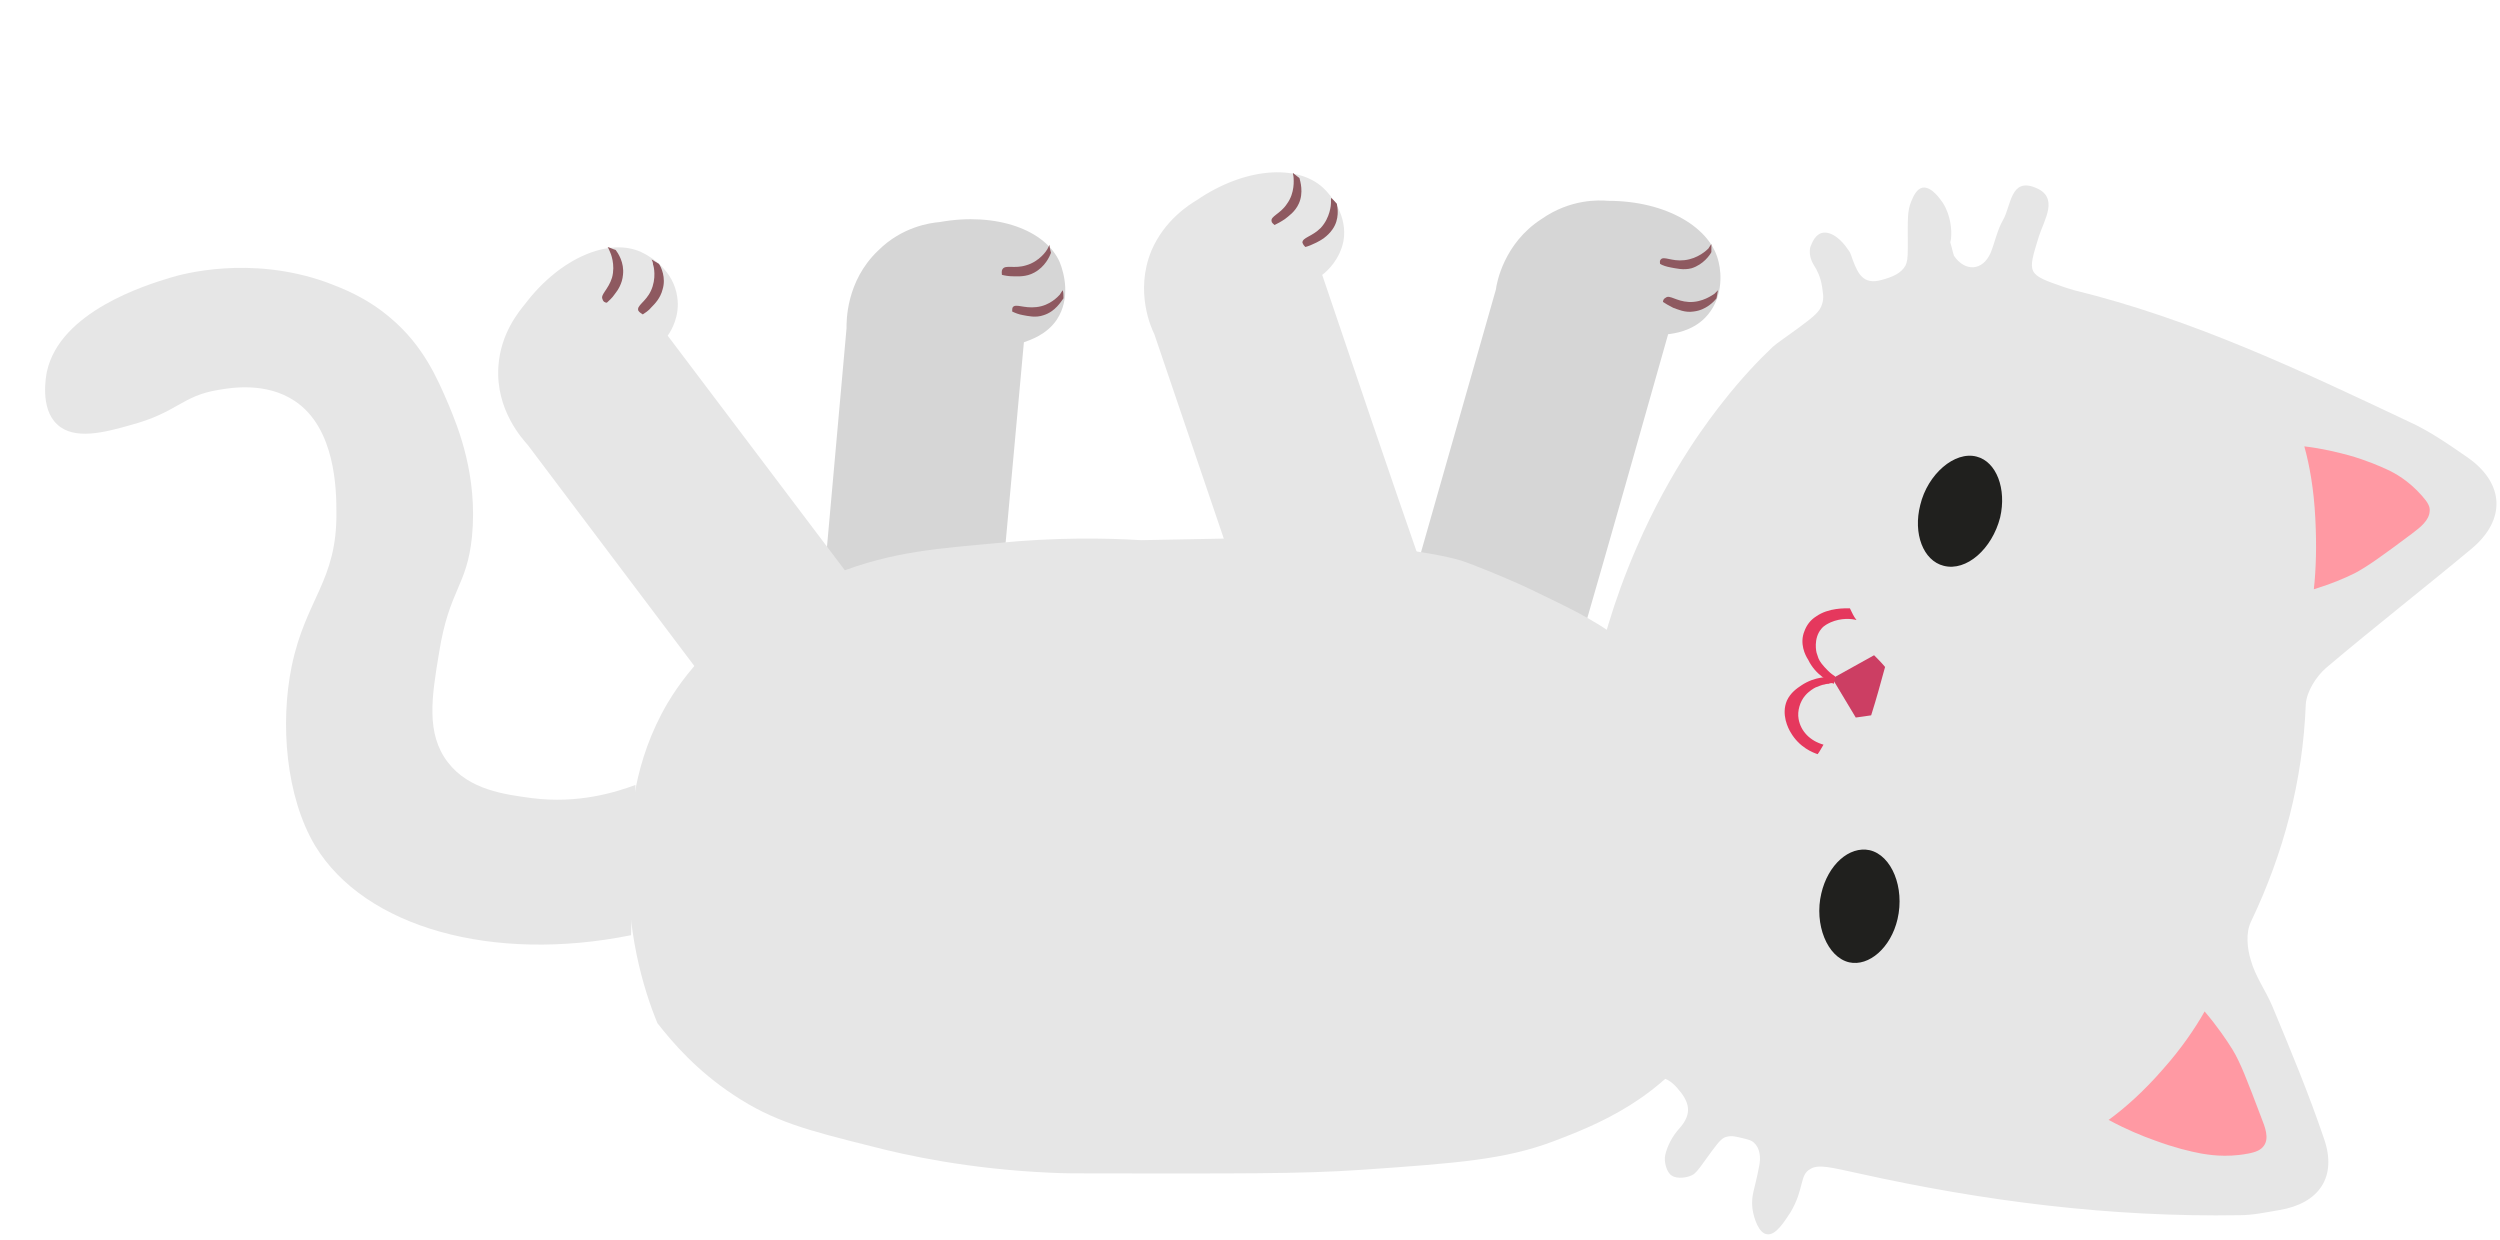 <?xml version="1.0" encoding="utf-8"?>
<!-- Generator: Adobe Illustrator 23.0.3, SVG Export Plug-In . SVG Version: 6.00 Build 0)  -->
<svg version="1.1" xmlns="http://www.w3.org/2000/svg" xmlns:xlink="http://www.w3.org/1999/xlink" x="0px" y="0px"
	 viewBox="0 0 341.1 169.2" style="enable-background:new 0 0 341.1 169.2;" xml:space="preserve">
<style type="text/css">
	.st0{display:none;}
	.st1{display:inline;fill:#3E355E;}
	.st2{display:inline;fill:#E6E6E6;}
	.st3{display:inline;}
	.st4{fill:#E6E6E6;}
	.st5{fill:#20201E;}
	.st6{fill:#CC3E63;}
	.st7{fill:#E5385D;}
	.st8{fill:#FF99A3;}
	.st9{fill:#8E5960;}
	.st10{display:inline;fill:#CC3E63;}
	.st11{display:inline;fill:#20201E;}
	.st12{display:inline;fill:#E5385D;}
	.st13{display:inline;fill:#FF99A3;}
	.st14{display:inline;fill:#8E5960;}
	.st15{display:inline;fill:#D6D6D6;}
	.st16{display:inline;fill:#CCCCCC;}
	.st17{fill:#846F75;}
	.st18{fill:#D6D6D6;}
</style>
<g id="Ebene_14" class="st0">
	<path class="st1" d="M742.1,213.1h-2479.6c-21.4,0-38.8-17.4-38.8-38.8V-88.1c0-21.4,17.4-38.8,38.8-38.8H742.1
		c21.4,0,38.8,17.4,38.8,38.8v262.4C780.9,195.7,763.5,213.1,742.1,213.1z"/>
</g>
<g id="cat_sit" class="st0">
	<path class="st2" d="M-1020.5,162.6c0,0-2.6-5.8-9-12.1c-0.2-0.2-1.1-1.1-2.4-1.8c-0.2-0.1-0.5-0.2-0.9-0.4
		c-1.9-0.8-2.6-1.2-2.9-1.3c-2.5-0.9-7.5,5.8-8,6.4c-2.6,3.5-2.7,5.3-4.6,8.3c-0.2,0.4-0.9,1.4-1.2,2.9c-0.1,0.5-0.2,0.9-0.2,1.2
		c1,0.6,2.1,1.3,3.2,2.3c0.6,0.6,1.2,1.1,1.7,1.6c0,0,0.9,1.1,1.3,2.6c0.9,4.4-1.2,9-6,10.5c-5.4,1.7-11.2,3.3-16.8,3.6
		c-12.3,0.6-24.7,0.2-37.1,0.3c-5.2,0-9.8,1.4-13,5.4c-4.4,10,2.6,18.6,14.6,17.8c8.5-0.6,17-0.2,25.5-0.7c9.5-0.6,19-1.3,28.4-2.8
		c15-2.3,24.6-10.4,29.2-23.2c1.3-3.5,1.3-6.7,1.2-9.1C-1017.8,168.8-1019.5,164.9-1020.5,162.6z"/>
	<g id="Ebene_2" class="st3">
		<path class="st4" d="M-1039.4,157.7c3.7-5,4.9-10,5.9-13.7c0.3-1.1,0.9-3.8,1.2-7.4c1.1-12.1-2.4-22.7-3.6-26.3
			c-3.4-10.1-8.5-17.6-12.5-22.6c-2.3-2.4-5.4-5.5-9.5-8.7c-3.8-3-7.8-6.2-13.7-9.1c-7-3.4-14.6-5.5-22.7-6.3
			c-1.5-0.1-3.1-0.4-5.9-0.7c-9.2-1-21.2-2.2-35.7-1.5c-12.7,0.6-19.1,0.8-26.2,3.4c-5.9,2.1-15,5.5-21.1,14.6
			c-4.1,6.1-5.3,12.4-5.6,14.6c-0.4,2.2-1.1,6.6-0.2,12c0.6,3.3,1.6,6.2,2.1,7.7c0.8,2.3,1.6,4.1,2.1,5.1
			c3.9,7.8,9.5,12.3,12.1,14.3c3.9,3,7.3,4.7,12.5,7.3c3.7,1.8,6.5,3,8.6,3.8c9.1,3.7,18.6,7.1,26.1,9.7c2.5,0.3,6.4,0.4,11.1-0.3
			c-0.7,3.7-1.8,6.6-1.8,9.6c-0.1,7.2,3.9,12.5,11,13.2c8,0.8,16.1,0.5,24.2,0.2c8.9-0.4,17.4-3,25.5-6.6c3.6-1.6,6-3.3,7.3-4.2
			C-1045.6,164-1042.3,161.7-1039.4,157.7z"/>
		<path class="st4" d="M-956.1,78.2"/>
	</g>
	<g id="Ebene_5" class="st3">
	</g>
	<g id="Ebene_1" class="st3">
		<path class="st4" d="M-1174.5,72.5c15.9,2.6,28.2,0.4,31.8-0.3c1-0.2,5.1-1,10.2-2.7c4.8-1.6,10.1-3.4,15.9-7.5
			c1.3-0.9,2.2-1.7,2.9-2.3c0,0,2.8-2.5,2.8-2.5c2.8-2.4-2.8,2.5-2.8,2.5c-0.1-0.1,1-1.6,2.8-2.5c0.6-0.3,1.2-0.6,2-0.5
			c1.5,0.2,1.8,1.5,3.7,2.3c0.9,0.4,2.9,1,3.8,0.1c0.8-0.8,0.3-2.6-0.2-3.6c-0.2-0.4-0.4-1.1-1.5-1.8c-2-1.3-2.5-2.7-1.1-4.8
			c1.4-2.1,2.9-3,5.4-1.7c1.2,0.6,2.7,1,4,0.9c0.9,0,2.3-0.8,2.5-1.6c0.3-0.8-0.3-2.3-1-2.8c-0.7-0.6-1.1-0.5-3.7-1.7
			c-1.7-0.7-2.1-1-2.3-1.4c-0.3-0.6-0.3-1.3-0.3-2.2c0-0.8,0-1.2,0.2-1.6c0.5-1,1.6-1.4,3-1.5c3.3-0.2,3.9,0.1,5.8-0.6
			c1.3-0.5,3-1.7,2.9-2.8c-0.1-1.2-2.4-1.9-3.7-2.3c-3.5-1.1-5.2,0-6.4-1.2c-0.9-0.9-1-2.8-1.1-6.5c-0.6-17.5-2.7-34.8-7.3-51.8
			c-0.5-1.7-1.3-3.4-2.1-5.1c-2.2-5-6.3-6.5-10.9-3.5c-5.5,3.5-10.7,7.5-15.9,11.4c-1.8,1.4-3.3,3.2-5.3,4.4c-1.4,0.9-3.4,1.6-5,1.3
			c-10.3-2-20.4-2.1-30.7,0.1c-1.7,0.4-4.1-0.4-5.6-1.5c-7-4.9-13.7-10.2-20.7-15.2c-4.9-3.5-9.6-2.1-11.8,3.5c-1.1,3-2.2,6-2.9,9.1
			c-3.2,16.1-6.2,32.1-6,48.6c0,0.5,0,0.9-0.1,1.4c-0.5,5.5-0.5,5.4-6,5.1c-2.3-0.1-5.8-1.5-6.3,2.2c-0.5,3.7,3.3,2.6,5.3,3.2
			c1.5,0.4,3.2,0.3,4.8,0.6c2.7,0.5,3.4,2.7,1.6,4.8l0,0c-0.6,0.3-1.1,0.6-1.7,0.9c-0.2,0-0.4,0-0.6,0c-1.1,0.2-3,0.7-4.4,2.3
			c-0.3,0.4-1.9,2.1-1.3,3.2c0.4,0.7,1.4,0.9,2.1,1c1.5,0.2,2.5-0.2,6.2-1c1.6-0.4,2-0.4,2.5-0.3c1.2,0.3,2,1.4,2.8,2.7
			c1.3,2.2-0.1,3.4-1.7,4.5c-1,0.7-0.9,0.6-1.3,1c-0.9,0.9-2,2.8-1.2,4c0.6,1,2.1,1,2.2,1c1.3,0,2.2-1,2.3-1.1
			c0.5-0.5,1.3-1.2,2.5-1.8c0.7-0.3,1.4-0.7,2.3-0.6c1.1,0,1.8,0.6,4,2.4c1.4,1.2,2.5,2.1,3.2,2.7c2.2,1.4,5.2,3.1,8.9,4.8
			C-1194.4,66.9-1186.2,70.6-1174.5,72.5z"/>
		<path class="st5" d="M-1142.2,31.4c0-3.1,3.8-5.9,8.2-6c4-0.1,7.3,2.2,7.3,5c0,3.1-3.8,5.9-8.2,6
			C-1139,36.5-1142.2,34.3-1142.2,31.4z"/>
		<path class="st6" d="M-1159.3,37.7c-1.4,1.4-2.7,2.7-4.1,4.1c-0.2,0-0.4,0-0.5,0c-1.4-1.5-2.8-3-4.2-4.5c0.4-0.6,0.8-1.2,1.2-1.8
			c2.3,0.1,4.5,0.1,6.8,0.2C-1159.9,36.4-1159.6,37.1-1159.3,37.7z"/>
		<path class="st5" d="M-1189.6,36.4c-4.3,0-8.3-2.7-8.3-5.8c0-2.8,3.2-5.1,7.2-5.1c4.4,0,8.3,2.7,8.3,5.8
			C-1182.4,34.1-1185.6,36.4-1189.6,36.4z"/>
		<path class="st7" d="M-1173.6,42.2c0.1,0.6,0.6,2.8,2.2,4.2c0.7,0.6,1.5,1,2.3,1.1c1.8,0.2,3.1-0.9,3.7-1.4
			c1.8-1.5,2.2-3.5,2.3-4.2c-0.3,0-0.7,0-1,0c-0.1,0.3-0.3,0.7-0.5,1.1c-0.5,0.8-0.9,1.4-1.3,1.7c0,0-0.3,0.2-0.5,0.4
			c-0.2,0.1-1.9,1-3.4,0.3c-0.6-0.3-0.9-0.7-1.2-1c-1-1.2-1.1-2.6-1.1-3.3C-1172.6,41.4-1173.1,41.8-1173.6,42.2z"/>
		<path class="st7" d="M-1153.2,41.6c0,0.6-0.3,2.7-2,4.3c-0.4,0.4-2,1.9-4,1.6c-1.2-0.2-2-0.9-2.5-1.4c-1.6-1.5-2.1-3.3-2.2-4.2
			c0.3,0,0.6,0,0.8,0c0.1,0.2,0.1,0.4,0.2,0.6c0,0.1,0.1,0.3,0.3,0.5c0.1,0.2,0.4,0.6,0.7,1.1c0.2,0.2,0.7,0.8,1.4,1.1
			c1,0.5,2.3,0.5,3.3,0.1c1.5-0.7,2.5-2.3,2.5-4.2C-1154.1,41.2-1153.7,41.4-1153.2,41.6z"/>
		<path class="st8" d="M-1210.3-12.4c2.3-1.3,5.3-2.7,9.1-3.9c3.6-1.1,6.8-1.8,9.4-2.2c-1.2-2.1-2.5-3.7-3.5-4.9
			c-1.3-1.5-3.2-3.1-7.1-6.2c-1.2-0.9-2.3-1.8-3.5-1.6c-0.7,0.1-1.2,0.6-1.8,1.5c-1.7,2.4-2.2,4.6-2.3,5.3c-0.3,1.4-0.6,3.3-0.7,5.9
			C-1210.7-17-1210.6-14.9-1210.3-12.4z"/>
		<path class="st8" d="M-1114.7-9.3c-2.1-1.7-4.9-3.7-8.5-5.5c-3.4-1.7-6.5-2.8-9-3.6c1.5-2.2,3-3.8,4.1-5c1.5-1.5,3.6-3,7.9-6
			c1.3-0.9,2.5-1.7,3.7-1.4c0.7,0.2,1.1,0.9,1.6,1.9c1.3,2.8,1.5,5.4,1.6,6.1c0.1,1.6,0.1,3.8-0.2,6.7
			C-1113.7-14.2-1114-11.9-1114.7-9.3z"/>
	</g>
	<g id="Ebene_3" class="st3">
		<path class="st4" d="M-1170.6,178.6c-7.7,2.1-14.6,0.2-16.9-4c-0.8-1.4-1.9-4.8-0.3-7.8c1.2-2.3,3.4-3.2,4.2-3.4
			c0-14.3,0-28.7,0-43c-1.4-3.3-0.9-7.1,1.3-9.9c3.3-4.1,8.4-3.6,8.7-3.6h1.8c6.8,0,12.3,5.5,12.3,12.3v43.8c0.1,0.9,0.7,6.4-3.3,11
			C-1165.6,177.5-1169.4,178.4-1170.6,178.6z"/>
		<path class="st4" d="M-939.5,138.2"/>
		<path class="st4" d="M-1138,180.2c-7.7,2.1-14.6,0.2-16.9-4c-0.8-1.4-1.9-4.8-0.3-7.8c1.2-2.3,3.4-3.2,4.2-3.4c0-14.3,0-28.7,0-43
			c-1.4-3.3-0.9-7.1,1.3-9.9c3.3-4.1,8.4-3.6,8.7-3.6h1.8c6.8,0,12.3,5.5,12.3,12.3v43.8c0.1,0.9,0.7,6.4-3.3,11
			C-1132.9,179-1136.8,179.9-1138,180.2z"/>
		<path class="st9" d="M-1181.6,167.3c-0.4-0.1-0.9-0.3-1.5-0.4c-0.6-0.1-1.7-0.2-2.8,0.2c-1.6,0.6-2.3,2.1-2.5,2.5
			c0.1,0.4,0.1,0.7,0.2,1.1c0.1-0.2,0.2-0.4,0.4-0.6c0.1-0.2,1.2-1.6,3.1-2c1.6-0.4,2.8,0.3,3.2-0.3
			C-1181.5,167.8-1181.6,167.5-1181.6,167.3z"/>
		<path class="st9" d="M-1179.8,172.2c-0.4-0.1-0.9-0.1-1.6-0.1c-0.6,0-1.7,0.1-2.7,0.7c-1.4,0.9-1.9,2.4-2,2.9
			c0.1,0.4,0.2,0.7,0.3,1.1c0.1-0.2,0.1-0.4,0.3-0.7c0.1-0.2,0.9-1.8,2.7-2.5c1.6-0.6,2.8-0.2,3.1-0.8
			C-1179.6,172.6-1179.7,172.4-1179.8,172.2z"/>
		<path class="st9" d="M-1149.9,169.4c-0.4,0-0.9,0-1.6,0c-0.6,0.1-1.7,0.2-2.7,1c-1.4,1-1.7,2.6-1.7,3.1c0.1,0.3,0.3,0.7,0.4,1
			c0-0.2,0.1-0.4,0.2-0.7c0.1-0.2,0.8-1.8,2.4-2.7c1.5-0.8,2.8-0.4,3-1.1C-1149.7,169.7-1149.8,169.5-1149.9,169.4z"/>
		<path class="st9" d="M-1146.9,173.6c-0.4,0-0.9,0.1-1.6,0.3c-0.6,0.2-1.6,0.5-2.5,1.4c-1.2,1.2-1.2,2.8-1.2,3.3
			c0.2,0.3,0.4,0.6,0.6,1c0-0.2,0-0.4,0.1-0.7c0-0.2,0.4-1.9,2-3.1c1.3-1,2.7-0.9,2.8-1.6C-1146.6,173.9-1146.8,173.7-1146.9,173.6z
			"/>
	</g>
</g>
<g id="cat_pet" class="st0">
	<path class="st2" d="M-1533.4,155.2c0,0-2.6-5.8-8.9-12.1c-0.2-0.2-1.1-1.1-2.4-1.8c-0.2-0.1-0.5-0.2-0.9-0.4
		c-1.9-0.8-2.6-1.2-2.9-1.3c-2.5-0.9-7.5,5.8-8,6.4c-2.6,3.5-2.7,5.3-4.6,8.3c-0.2,0.4-0.9,1.4-1.2,2.9c-0.1,0.5-0.2,0.9-0.2,1.2
		c1,0.6,2.1,1.3,3.2,2.3c0.6,0.6,1.2,1.1,1.7,1.6c0,0,0.9,1.1,1.3,2.6c0.9,4.4-1.2,9-6,10.5c-5.4,1.7-11.2,3.3-16.8,3.6
		c-12.3,0.6-24.7,0.2-37.1,0.3c-5.2,0-9.8,1.4-13,5.4c-4.4,10,2.6,18.6,14.6,17.8c8.5-0.6,17-0.2,25.5-0.7c9.5-0.6,19-1.3,28.4-2.8
		c15-2.3,24.6-10.4,29.2-23.2c1.3-3.5,1.3-6.7,1.2-9.1C-1530.6,161.5-1532.3,157.5-1533.4,155.2z"/>
	<path class="st2" d="M-1552.2,150.4c3.7-5,4.9-10,5.9-13.7c0.3-1.1,0.9-3.8,1.2-7.4c1.1-12.1-2.4-22.7-3.6-26.3
		c-3.4-10.1-8.5-17.6-12.5-22.6c-2.3-2.4-5.4-5.5-9.5-8.7c-3.8-3-7.8-6.2-13.7-9.1c-7-3.4-14.6-5.5-22.7-6.3
		c-1.5-0.1-3.1-0.4-5.9-0.7c-9.2-1-21.2-2.2-35.7-1.5c-12.7,0.6-19.1,0.8-26.2,3.4c-5.9,2.1-15,5.5-21.1,14.6
		c-4.1,6.1-5.3,12.4-5.6,14.6c-0.4,2.2-1.1,6.6-0.2,12c0.6,3.3,1.6,6.2,2.1,7.7c0.8,2.3,1.6,4.1,2.1,5.1c3.9,7.8,9.5,12.3,12.1,14.3
		c3.9,3,7.3,4.7,12.5,7.3c3.7,1.8,6.5,3,8.6,3.8c9.1,3.7,18.6,7.1,26.1,9.7c2.5,0.3,6.4,0.4,11.1-0.3c-0.7,3.7-1.8,6.6-1.8,9.6
		c-0.1,7.2,3.9,12.5,11,13.2c8,0.8,16.1,0.5,24.2,0.2c8.9-0.4,17.4-3,25.5-6.6c3.6-1.6,6-3.3,7.3-4.2
		C-1558.5,156.7-1555.2,154.4-1552.2,150.4z"/>
	<path class="st2" d="M-1687.3,65.1c15.9,2.6,28.2,0.4,31.8-0.3c1-0.2,5.1-1,10.2-2.7c4.8-1.6,10.1-3.4,15.9-7.5
		c1.3-0.9,2.2-1.7,2.9-2.3c0,0,2.8-2.5,2.8-2.5c2.8-2.4-2.8,2.5-2.8,2.5c-0.1-0.1,1-1.6,2.8-2.5c0.6-0.3,1.2-0.6,2-0.5
		c1.5,0.2,1.8,1.5,3.7,2.3c0.9,0.4,2.9,1,3.8,0.1c0.8-0.8,0.3-2.6-0.2-3.6c-0.2-0.4-0.4-1.1-1.5-1.8c-2-1.3-2.5-2.7-1.1-4.8
		c1.4-2.1,2.9-3,5.4-1.7c1.2,0.6,2.7,1,4,0.9c0.9,0,2.3-0.8,2.5-1.6c0.3-0.8-0.3-2.3-1-2.8c-0.7-0.6-1.1-0.5-3.7-1.7
		c-1.7-0.7-2.1-1-2.3-1.4c-0.3-0.6-0.3-1.3-0.3-2.2c0-0.8,0-1.2,0.2-1.6c0.5-1,1.6-1.4,3-1.5c3.3-0.2,3.9,0.1,5.8-0.6
		c1.3-0.5,3-1.7,2.9-2.8c-0.1-1.2-2.4-1.9-3.7-2.3c-3.5-1.1-5.2,0-6.4-1.2c-0.9-0.9-1-2.8-1.1-6.5c-0.6-17.5-2.7-34.8-7.3-51.8
		c-0.5-1.7-1.3-3.4-2.1-5.1c-2.2-5-6.3-6.5-10.9-3.5c-5.5,3.5-10.7,7.5-15.9,11.4c-1.8,1.4-3.3,3.2-5.3,4.4c-1.4,0.9-3.4,1.6-5,1.3
		c-10.3-2-20.4-2.1-30.7,0.1c-1.7,0.4-4.1-0.4-5.6-1.5c-7-4.9-13.7-10.2-20.7-15.2c-4.9-3.5-9.6-2.1-11.8,3.5c-1.1,3-2.2,6-2.9,9.1
		c-3.2,16.1-6.2,32.1-6,48.6c0,0.5,0,0.9-0.1,1.4c-0.5,5.5-0.5,5.4-6,5.1c-2.3-0.1-5.8-1.5-6.3,2.2c-0.5,3.7,3.3,2.6,5.3,3.2
		c1.5,0.4,3.2,0.3,4.8,0.6c2.7,0.5,3.4,2.7,1.6,4.8l0,0c-0.6,0.3-1.1,0.6-1.7,0.9c-0.2,0-0.4,0-0.6,0c-1.1,0.2-3,0.7-4.4,2.3
		c-0.3,0.4-1.9,2.1-1.3,3.2c0.4,0.7,1.4,0.9,2.1,1c1.5,0.2,2.5-0.2,6.2-1c1.6-0.4,2-0.4,2.5-0.3c1.2,0.3,2,1.4,2.8,2.7
		c1.3,2.2-0.1,3.4-1.7,4.5c-1,0.7-0.9,0.6-1.3,1c-0.9,0.9-2,2.8-1.2,4c0.6,1,2.1,1,2.2,1c1.3,0,2.2-1,2.3-1.1
		c0.5-0.5,1.3-1.2,2.5-1.8c0.7-0.3,1.4-0.7,2.3-0.6c1.1,0,1.8,0.6,4,2.4c1.4,1.2,2.5,2.1,3.2,2.7c2.2,1.4,5.2,3.1,8.9,4.8
		C-1707.2,59.6-1699,63.2-1687.3,65.1z"/>
	<path class="st10" d="M-1683.8,13.8c-1.4,1.4-2.7,2.7-4.1,4.1c-0.2,0-0.4,0-0.5,0c-1.4-1.5-2.8-3-4.2-4.5c0.4-0.6,0.8-1.2,1.2-1.8
		c2.3,0.1,4.5,0.1,6.8,0.2C-1684.3,12.4-1684,13.1-1683.8,13.8z"/>
	<path class="st11" d="M-1705,11.7c-1.5-0.9-4.1-2.2-7.6-2.7c-3.7-0.5-6.8,0.2-8.4,0.7c0.2-0.2,4-4.2,9.4-3.1
		C-1707.3,7.6-1705.3,11.2-1705,11.7z"/>
	<path class="st12" d="M-1698,18.3c0.1,0.6,0.6,2.8,2.2,4.2c0.7,0.6,1.5,1,2.3,1.1c1.8,0.2,3.1-0.9,3.7-1.4c1.8-1.5,2.2-3.5,2.3-4.2
		c-0.3,0-0.7,0-1,0c-0.1,0.3-0.3,0.7-0.5,1.1c-0.5,0.8-0.9,1.4-1.3,1.7c0,0-0.3,0.2-0.5,0.4c-0.2,0.1-1.9,1-3.4,0.3
		c-0.6-0.3-0.9-0.7-1.2-1c-1-1.2-1.1-2.6-1.1-3.3C-1697.1,17.5-1697.5,17.9-1698,18.3z"/>
	<path class="st12" d="M-1677.6,17.6c0,0.6-0.3,2.7-2,4.3c-0.4,0.4-2,1.9-4,1.6c-1.2-0.2-2-0.9-2.5-1.4c-1.6-1.5-2.1-3.3-2.2-4.2
		c0.3,0,0.6,0,0.8,0c0.1,0.2,0.1,0.4,0.2,0.6c0,0.1,0.1,0.3,0.3,0.5c0.1,0.2,0.4,0.6,0.7,1.1c0.2,0.2,0.7,0.8,1.4,1.1
		c1,0.5,2.3,0.5,3.3,0.1c1.5-0.7,2.5-2.3,2.5-4.2C-1678.6,17.3-1678.1,17.5-1677.6,17.6z"/>
	<path class="st13" d="M-1723.2-19.8c2.3-1.3,5.3-2.7,9.1-3.9c3.6-1.1,6.8-1.8,9.4-2.2c-1.2-2.1-2.5-3.7-3.5-4.9
		c-1.3-1.5-3.2-3.1-7.1-6.2c-1.2-0.9-2.3-1.8-3.5-1.6c-0.7,0.1-1.2,0.6-1.8,1.5c-1.7,2.4-2.2,4.6-2.3,5.3c-0.3,1.4-0.6,3.3-0.7,5.9
		C-1723.5-24.3-1723.5-22.2-1723.2-19.8z"/>
	<path class="st13" d="M-1627.5-16.6c-2.1-1.7-4.9-3.7-8.5-5.5c-3.4-1.7-6.5-2.8-9-3.6c1.5-2.2,3-3.8,4.1-5c1.5-1.5,3.6-3,7.9-6
		c1.3-0.9,2.5-1.7,3.7-1.4c0.7,0.2,1.1,0.9,1.6,1.9c1.3,2.8,1.5,5.4,1.6,6.1c0.1,1.6,0.1,3.8-0.2,6.7
		C-1626.5-21.6-1626.9-19.3-1627.5-16.6z"/>
	<path class="st2" d="M-1683.5,171.3c-7.7,2.1-14.6,0.2-16.9-4c-0.8-1.4-1.9-4.8-0.3-7.8c1.2-2.3,3.4-3.2,4.2-3.4
		c0-14.3,0-28.7,0-43c-1.4-3.3-0.9-7.1,1.3-9.9c3.3-4.1,8.4-3.6,8.7-3.6h1.8c6.8,0,12.3,5.5,12.3,12.3v43.8c0.1,0.9,0.7,6.4-3.3,11
		C-1678.5,170.1-1682.3,171-1683.5,171.3z"/>
	<path class="st2" d="M-1650.8,172.8c-7.7,2.1-14.6,0.2-16.9-4c-0.8-1.4-1.9-4.8-0.3-7.8c1.2-2.3,3.4-3.2,4.2-3.4
		c0-14.3,0-28.7,0-43c-1.4-3.3-0.9-7.1,1.3-9.9c3.3-4.1,8.4-3.6,8.7-3.6h1.9c6.8,0,12.3,5.5,12.3,12.3v43.8c0.1,0.9,0.7,6.4-3.3,11
		C-1645.8,171.7-1649.6,172.6-1650.8,172.8z"/>
	<path class="st14" d="M-1694.5,160c-0.4-0.1-0.9-0.3-1.5-0.4c-0.6-0.1-1.7-0.2-2.8,0.2c-1.6,0.6-2.3,2.1-2.5,2.5
		c0.1,0.4,0.1,0.7,0.2,1.1c0.1-0.2,0.2-0.4,0.4-0.6c0.1-0.2,1.2-1.6,3.1-2c1.6-0.4,2.8,0.3,3.2-0.3
		C-1694.4,160.4-1694.4,160.1-1694.5,160z"/>
	<path class="st14" d="M-1692.6,164.8c-0.4-0.1-0.9-0.1-1.6-0.1c-0.6,0-1.7,0.1-2.7,0.7c-1.4,0.9-1.9,2.4-2,2.9
		c0.1,0.4,0.2,0.7,0.3,1.1c0.1-0.2,0.1-0.4,0.3-0.7c0.1-0.2,0.9-1.8,2.7-2.5c1.6-0.6,2.8-0.2,3.1-0.8
		C-1692.5,165.3-1692.6,165-1692.6,164.8z"/>
	<path class="st14" d="M-1662.8,162c-0.4,0-0.9,0-1.6,0c-0.6,0.1-1.7,0.2-2.7,1c-1.4,1-1.7,2.6-1.7,3.1c0.1,0.3,0.3,0.7,0.4,1
		c0-0.2,0.1-0.4,0.2-0.7c0.1-0.2,0.8-1.8,2.4-2.7c1.5-0.8,2.8-0.4,3-1.1C-1662.6,162.4-1662.7,162.1-1662.8,162z"/>
	<path class="st14" d="M-1659.8,166.2c-0.4,0-0.9,0.1-1.6,0.3c-0.6,0.2-1.6,0.5-2.5,1.4c-1.2,1.2-1.2,2.8-1.2,3.3
		c0.2,0.3,0.4,0.6,0.6,1c0-0.2,0-0.4,0.1-0.7c0-0.2,0.4-1.9,2-3.1c1.3-1,2.7-0.9,2.8-1.6C-1659.5,166.6-1659.6,166.4-1659.8,166.2z"
		/>
	<path class="st11" d="M-1660.7,6.4c5.7-0.8,9.4,3.7,9.5,3.9c-1.7-0.7-4.8-1.6-8.7-1.3c-3.7,0.2-6.5,1.4-8.1,2.2
		C-1667.7,10.7-1665.3,7-1660.7,6.4z"/>
	<path class="st12" d="M-1568.3-32c-2.5-1.8-6-0.8-7.9,0.4c-2.4,1.4-3.4,3.7-3.7,4.8c-0.4-1.1-1.4-3.3-3.7-4.8
		c-1.9-1.2-5.5-2.2-7.9-0.4c-2.3,1.7-2.3,5-2.3,5.9c0,0.8,0.1,3.6,4.1,8.5c1.8,2.2,4.9,5.4,9.7,8.2c0,0,0,0,0,0.1c0,0,0,0,0,0
		c0,0,0,0,0,0c0,0,0,0,0-0.1c4.8-2.8,7.9-6,9.7-8.2c4-4.8,4.1-7.7,4.1-8.5C-1566-27-1565.9-30.2-1568.3-32z"/>
</g>
<g id="cat_stand" class="st0">
	<g id="Ebene_4" class="st3">
		<path class="st4" d="M-809.2,127.1c4.9-7.9,5.4-15.6,5.7-20.6c0.7-10.2-1.7-18.4-3.4-23.1c-2-2.7-5.3-6.6-10.2-10
			c-5.4-3.7-9.9-5-18.6-7.4c-4.6-1.3-13.1-3.4-24.3-4.1c-2-0.1-3.5-0.2-6.9-0.3c-18.1-0.4-27.2-0.6-35.8-0.2
			c-13,0.7-19.6,1-26.2,3.4c-5.9,2.1-15,5.5-21.1,14.6c-4.1,6.1-5.3,12.4-5.6,14.6c-0.4,2.2-1.1,6.6-0.2,12c0.6,3.3,1.6,6.2,2.1,7.7
			c0.8,2.3,1.6,4.1,2.1,5.1c3.9,7.8,9.5,12.3,12.1,14.3c3.9,3,7.3,4.7,12.5,7.3c1,0.5,2,1,2.9,1.4c0,0,3,1.4,5.7,2.4
			c3.2,1.2,13.9,3.1,28.5,3.8c5.2,0,10.4,0,15.7,0c4.9,0.4,11.7,0.6,19.7,0c7.6-0.6,14.3-0.8,22.1-3.7
			C-827.2,142.3-816.2,138.2-809.2,127.1z"/>
		<path class="st4" d="M-941.5,72.5c15.9,2.6,28.2,0.4,31.8-0.3c1-0.2,5.1-1,10.2-2.7c4.8-1.6,10.1-3.4,15.9-7.5
			c1.3-0.9,2.2-1.7,2.9-2.3c0,0,2.8-2.5,2.8-2.5c2.8-2.4-2.8,2.5-2.8,2.5c-0.1-0.1,1-1.6,2.8-2.5c0.6-0.3,1.2-0.6,2-0.5
			c1.5,0.2,1.8,1.5,3.7,2.3c0.9,0.4,2.9,1,3.8,0.1c0.8-0.8,0.3-2.6-0.2-3.6c-0.2-0.4-0.4-1.1-1.5-1.8c-2-1.3-2.5-2.7-1.1-4.8
			c1.4-2.1,2.9-3,5.4-1.7c1.2,0.6,2.7,1,4,0.9c0.9,0,2.3-0.8,2.5-1.6c0.3-0.8-0.3-2.3-1-2.8c-0.7-0.6-1.1-0.5-3.7-1.7
			c-1.7-0.7-2.1-1-2.3-1.4c-0.3-0.6-0.3-1.3-0.3-2.2c0-0.8,0-1.2,0.2-1.6c0.5-1,1.6-1.4,3-1.5c3.3-0.2,3.9,0.1,5.8-0.6
			c1.3-0.5,3-1.7,2.9-2.8c-0.1-1.2-2.4-1.9-3.7-2.3c-3.5-1.1-5.2,0-6.4-1.2c-0.9-0.9-1-2.8-1.1-6.5c-0.6-17.5-2.7-34.8-7.3-51.8
			c-0.5-1.7-1.3-3.4-2.1-5.1c-2.2-5-6.3-6.5-10.9-3.5c-5.5,3.5-10.7,7.5-15.9,11.4c-1.8,1.4-3.3,3.2-5.3,4.4c-1.4,0.9-3.4,1.6-5,1.3
			c-10.3-2-20.4-2.1-30.7,0.1c-1.7,0.4-4.1-0.4-5.6-1.5c-7-4.9-13.7-10.2-20.7-15.2c-4.9-3.5-9.6-2.1-11.8,3.5c-1.1,3-2.2,6-2.9,9.1
			c-3.2,16.1-6.2,32.1-6,48.6c0,0.5,0,0.9-0.1,1.4c-0.5,5.5-0.5,5.4-6,5.1c-2.3-0.1-5.8-1.5-6.3,2.2c-0.5,3.7,3.3,2.6,5.3,3.2
			c1.5,0.4,3.2,0.3,4.8,0.6c2.7,0.5,3.4,2.7,1.6,4.8l0,0c-0.6,0.3-1.1,0.6-1.7,0.9c-0.2,0-0.4,0-0.6,0c-1.1,0.2-3,0.7-4.4,2.3
			c-0.3,0.4-1.9,2.1-1.3,3.2c0.4,0.7,1.4,0.9,2.1,1c1.5,0.2,2.5-0.2,6.2-1c1.6-0.4,2-0.4,2.5-0.3c1.2,0.3,2,1.4,2.8,2.7
			c1.3,2.2-0.1,3.4-1.7,4.5c-1,0.7-0.9,0.6-1.3,1c-0.9,0.9-2,2.8-1.2,4c0.6,1,2.1,1,2.2,1c1.3,0,2.2-1,2.3-1.1
			c0.5-0.5,1.3-1.2,2.5-1.8c0.7-0.3,1.4-0.7,2.3-0.6c1.1,0,1.8,0.6,4,2.4c1.4,1.2,2.5,2.1,3.2,2.7c2.2,1.4,5.2,3.1,8.9,4.8
			C-961.4,66.9-953.2,70.6-941.5,72.5z"/>
		<path class="st5" d="M-909.2,31.4c0-3.1,3.8-5.9,8.2-6c4-0.1,7.3,2.2,7.3,5c0,3.1-3.8,5.9-8.2,6C-906,36.5-909.2,34.3-909.2,31.4z
			"/>
		<path class="st6" d="M-926.3,37.7c-1.4,1.4-2.7,2.7-4.1,4.1c-0.2,0-0.4,0-0.5,0c-1.4-1.5-2.8-3-4.2-4.5c0.4-0.6,0.8-1.2,1.2-1.8
			c2.3,0.1,4.5,0.1,6.8,0.2C-926.9,36.4-926.6,37.1-926.3,37.7z"/>
		<path class="st5" d="M-956.6,36.4c-4.3,0-8.3-2.7-8.3-5.8c0-2.8,3.2-5.1,7.2-5.1c4.4,0,8.3,2.7,8.3,5.8
			C-949.4,34.1-952.6,36.4-956.6,36.4z"/>
		<path class="st7" d="M-940.6,42.2c0.1,0.6,0.6,2.8,2.2,4.2c0.7,0.6,1.5,1,2.3,1.1c1.8,0.2,3.1-0.9,3.7-1.4
			c1.8-1.5,2.2-3.5,2.3-4.2c-0.3,0-0.7,0-1,0c-0.1,0.3-0.3,0.7-0.5,1.1c-0.5,0.8-0.9,1.4-1.3,1.7c0,0-0.3,0.2-0.5,0.4
			c-0.2,0.1-1.9,1-3.4,0.3c-0.6-0.3-0.9-0.7-1.2-1c-1-1.2-1.1-2.6-1.1-3.3C-939.6,41.4-940.1,41.8-940.6,42.2z"/>
		<path class="st7" d="M-920.2,41.6c0,0.6-0.3,2.7-2,4.3c-0.4,0.4-2,1.9-4,1.6c-1.2-0.2-2-0.9-2.5-1.4c-1.6-1.5-2.1-3.3-2.2-4.2
			c0.3,0,0.6,0,0.8,0c0,0.2,0.1,0.4,0.2,0.6c0,0.1,0.1,0.3,0.3,0.5c0.1,0.2,0.4,0.6,0.7,1.1c0.2,0.2,0.7,0.8,1.4,1.1
			c1,0.5,2.3,0.5,3.3,0.1c1.5-0.7,2.5-2.3,2.5-4.2C-921.1,41.2-920.7,41.4-920.2,41.6z"/>
		<path class="st8" d="M-977.3-12.4c2.3-1.3,5.3-2.7,9.1-3.9c3.6-1.1,6.8-1.8,9.4-2.2c-1.2-2.1-2.5-3.7-3.5-4.9
			c-1.3-1.5-3.2-3.1-7.1-6.2c-1.2-0.9-2.3-1.8-3.5-1.6c-0.7,0.1-1.2,0.6-1.8,1.5c-1.7,2.4-2.2,4.6-2.3,5.3c-0.3,1.4-0.6,3.3-0.7,5.9
			C-977.7-17-977.6-14.9-977.3-12.4z"/>
		<path class="st8" d="M-881.7-9.3c-2.1-1.7-4.9-3.7-8.5-5.5c-3.4-1.7-6.5-2.8-9-3.6c1.5-2.2,3-3.8,4.1-5c1.5-1.5,3.6-3,7.9-6
			c1.3-0.9,2.5-1.7,3.7-1.4c0.7,0.2,1.1,0.9,1.6,1.9c1.3,2.8,1.5,5.4,1.6,6.1c0.1,1.6,0.1,3.8-0.2,6.7
			C-880.7-14.2-881-11.9-881.7-9.3z"/>
		<path class="st4" d="M-937.6,178.6c-7.7,2.1-14.6,0.2-16.9-4c-0.8-1.4-1.9-4.8-0.3-7.8c1.2-2.3,3.4-3.2,4.2-3.4
			c0-14.3,0-28.7,0-43c-1.4-3.3-0.9-7.1,1.3-9.9c3.3-4.1,8.4-3.6,8.7-3.6h1.8c6.8,0,12.3,5.5,12.3,12.3v43.8c0.1,0.9,0.7,6.4-3.3,11
			C-932.6,177.5-936.4,178.4-937.6,178.6z"/>
		<path class="st4" d="M-905,180.2c-7.7,2.1-14.6,0.2-16.9-4c-0.8-1.4-1.9-4.8-0.3-7.8c1.2-2.3,3.4-3.2,4.2-3.4c0-14.3,0-28.7,0-43
			c-1.4-3.3-0.9-7.1,1.3-9.9c3.3-4.1,8.4-3.6,8.7-3.6h1.9c6.8,0,12.3,5.5,12.3,12.3v43.8c0.1,0.9,0.7,6.4-3.3,11
			C-899.9,179-903.8,179.9-905,180.2z"/>
		<path class="st9" d="M-948.6,167.3c-0.4-0.1-0.9-0.3-1.5-0.4c-0.6-0.1-1.7-0.2-2.8,0.2c-1.6,0.6-2.3,2.1-2.5,2.5
			c0.1,0.4,0.1,0.7,0.2,1.1c0.1-0.2,0.2-0.4,0.4-0.6c0.1-0.2,1.2-1.6,3.1-2c1.6-0.4,2.8,0.3,3.2-0.3
			C-948.5,167.8-948.6,167.5-948.6,167.3z"/>
		<path class="st9" d="M-946.8,172.2c-0.4-0.1-0.9-0.1-1.6-0.1c-0.6,0-1.7,0.1-2.7,0.7c-1.4,0.9-1.9,2.4-2,2.9
			c0.1,0.4,0.2,0.7,0.3,1.1c0.1-0.2,0.1-0.4,0.3-0.7c0.1-0.2,0.9-1.8,2.7-2.5c1.6-0.6,2.8-0.2,3.1-0.8
			C-946.6,172.6-946.7,172.4-946.8,172.2z"/>
		<path class="st9" d="M-916.9,169.4c-0.4,0-0.9,0-1.6,0c-0.6,0.1-1.7,0.2-2.7,1c-1.4,1-1.7,2.6-1.7,3.1c0.1,0.3,0.3,0.7,0.4,1
			c0-0.2,0.1-0.4,0.2-0.7c0.1-0.2,0.8-1.8,2.4-2.7c1.5-0.8,2.8-0.4,3-1.1C-916.7,169.7-916.8,169.5-916.9,169.4z"/>
		<path class="st9" d="M-913.9,173.6c-0.4,0-0.9,0.1-1.6,0.3c-0.6,0.2-1.6,0.5-2.5,1.4c-1.2,1.2-1.2,2.8-1.2,3.3
			c0.2,0.3,0.4,0.6,0.6,1c0-0.2,0-0.4,0.1-0.7c0-0.2,0.4-1.9,2-3.1c1.3-1,2.7-0.9,2.8-1.6C-913.6,173.9-913.8,173.7-913.9,173.6z"/>
		<path class="st4" d="M-797.5,75.8c-5.8,2.6-11.2,2.5-14,2.3c2.1,6.5,4.2,13,6.4,19.5c19.2-1.7,34.6-11.2,37.9-23.9
			c2-7.6-0.1-17.4-3.9-24.4c-4.4-8.2-9.1-9.3-11.8-18.4c-0.8-2.9-3.2-11.1,1.2-16.2c3-3.5,7.9-4.2,9.6-4.4c5-0.6,6.3,1.4,12.9,1.2
			c3.6-0.1,7.9-0.2,9.5-3c1.7-2.9-0.5-6.9-0.7-7.3c-4.1-7.4-16.3-7.5-19.7-7.5c-1.7,0-11.3,0.1-20.3,6.6c-1.8,1.3-4.6,3.4-7.1,7.1
			c-3.3,5-3.8,9.8-4.3,13.6c-0.4,3.4-1.1,10.5,2,18.2c2.6,6.4,5,5.9,8.9,14c2.6,5.5,4.8,10.1,3.1,14.6
			C-789.5,72.3-794.1,74.3-797.5,75.8z"/>
		<path class="st4" d="M-855.1,179.4c-7.7,2.1-14.6,0.2-16.9-4c-0.8-1.4-1.9-4.8-0.3-7.8c1.2-2.3,3.4-3.2,4.2-3.4
			c0-14.3,0-28.7,0-43c-1.4-3.3-0.9-7.1,1.3-9.9c3.3-4.1,8.4-3.6,8.7-3.6h1.8c6.8,0,12.3,5.5,12.3,12.3v43.8c0.1,0.9,0.7,6.4-3.3,11
			C-850,178.3-853.8,179.2-855.1,179.4z"/>
		<path class="st4" d="M-822.4,180.9c-7.7,2.1-14.6,0.2-16.9-4c-0.8-1.4-1.9-4.8-0.3-7.8c1.2-2.3,3.4-3.2,4.2-3.4
			c0-14.3,0-28.7,0-43c-1.4-3.3-0.9-7.1,1.3-9.9c3.3-4.1,8.4-3.6,8.7-3.6h1.9c6.8,0,12.3,5.5,12.3,12.3v43.8c0.1,0.9,0.7,6.4-3.3,11
			C-817.3,179.8-821.2,180.7-822.4,180.9z"/>
		<path class="st9" d="M-866,168.1c-0.4-0.1-0.9-0.3-1.5-0.4c-0.6-0.1-1.7-0.2-2.8,0.2c-1.6,0.6-2.3,2.1-2.5,2.5
			c0.1,0.4,0.1,0.7,0.2,1.1c0.1-0.2,0.2-0.4,0.4-0.6c0.1-0.2,1.2-1.6,3.1-2c1.6-0.4,2.8,0.3,3.2-0.3
			C-865.9,168.5-866,168.3-866,168.1z"/>
		<path class="st9" d="M-864.2,173c-0.4-0.1-0.9-0.1-1.6-0.1c-0.6,0-1.7,0.1-2.7,0.7c-1.4,0.9-1.9,2.4-2,2.9
			c0.1,0.4,0.2,0.7,0.3,1.1c0.1-0.2,0.1-0.4,0.3-0.7c0.1-0.2,0.9-1.8,2.7-2.5c1.6-0.6,2.8-0.2,3.1-0.8
			C-864,173.4-864.1,173.1-864.2,173z"/>
		<path class="st9" d="M-834.3,170.1c-0.4,0-0.9,0-1.6,0c-0.6,0.1-1.7,0.2-2.7,1c-1.4,1-1.7,2.6-1.7,3.1c0.1,0.3,0.3,0.7,0.4,1
			c0-0.2,0.1-0.4,0.2-0.7c0.1-0.2,0.8-1.8,2.4-2.7c1.5-0.8,2.8-0.4,3-1.1C-834.1,170.5-834.2,170.3-834.3,170.1z"/>
		<path class="st9" d="M-831.3,174.4c-0.4,0-0.9,0.1-1.6,0.3c-0.6,0.2-1.6,0.5-2.5,1.4c-1.2,1.2-1.2,2.8-1.2,3.3
			c0.2,0.3,0.4,0.6,0.6,1c0-0.2,0-0.4,0.1-0.7c0-0.2,0.4-1.9,2-3.1c1.3-1,2.7-0.9,2.8-1.6C-831.1,174.7-831.2,174.5-831.3,174.4z"/>
	</g>
</g>
<g id="cat_walk_2" class="st0">
	<path class="st2" d="M-339.7,78"/>
	<path class="st2" d="M-323.1,138"/>
	<path class="st2" d="M-325.1,72.3c15.9,2.6,28.2,0.4,31.8-0.3c1-0.2,5.1-1,10.2-2.7c4.8-1.6,10.1-3.4,15.9-7.5
		c1.3-0.9,2.2-1.7,2.9-2.3c0,0,2.8-2.5,2.8-2.5c2.8-2.4-2.8,2.5-2.8,2.5c-0.1-0.1,1-1.6,2.8-2.5c0.6-0.3,1.2-0.6,2-0.5
		c1.5,0.2,1.8,1.5,3.7,2.3c0.9,0.4,2.9,1,3.8,0.1c0.8-0.8,0.3-2.6-0.2-3.6c-0.2-0.4-0.4-1.1-1.5-1.8c-2-1.3-2.5-2.7-1.1-4.8
		c1.4-2.1,2.9-3,5.4-1.7c1.2,0.6,2.7,1,4,0.9c0.9,0,2.3-0.8,2.5-1.6c0.3-0.8-0.3-2.3-1-2.8c-0.7-0.6-1.1-0.5-3.7-1.7
		c-1.7-0.7-2.1-1-2.3-1.4c-0.3-0.6-0.3-1.3-0.3-2.2c0-0.8,0-1.2,0.2-1.6c0.5-1,1.6-1.4,3-1.5c3.3-0.2,3.9,0.1,5.8-0.6
		c1.3-0.5,3-1.7,2.9-2.8c-0.1-1.2-2.4-1.9-3.7-2.3c-3.5-1.1-5.2,0-6.4-1.2c-0.9-0.9-1-2.8-1.1-6.5c-0.6-17.5-2.7-34.8-7.3-51.8
		c-0.5-1.7-1.3-3.4-2.1-5.1c-2.2-5-6.3-6.5-10.9-3.5c-5.5,3.5-10.7,7.5-15.9,11.4c-1.8,1.4-3.3,3.2-5.3,4.4c-1.4,0.9-3.4,1.6-5,1.3
		c-10.3-2-20.4-2.1-30.7,0.1c-1.7,0.4-4.1-0.4-5.6-1.5c-7-4.9-13.7-10.2-20.7-15.2c-4.9-3.5-9.6-2.1-11.8,3.5c-1.1,3-2.2,6-2.9,9.1
		c-3.2,16.1-6.2,32.1-6,48.6c0,0.5,0,0.9-0.1,1.4c-0.5,5.5-0.5,5.4-6,5.1c-2.3-0.1-5.8-1.5-6.3,2.2c-0.5,3.7,3.3,2.6,5.3,3.2
		c1.5,0.4,3.2,0.3,4.8,0.6c2.7,0.5,3.4,2.7,1.6,4.8l0,0c-0.6,0.3-1.1,0.6-1.7,0.9c-0.2,0-0.4,0-0.6,0c-1.1,0.2-3,0.7-4.4,2.3
		c-0.3,0.4-1.9,2.1-1.3,3.2c0.4,0.7,1.4,0.9,2.1,1c1.5,0.2,2.5-0.2,6.2-1c1.6-0.4,2-0.4,2.5-0.3c1.2,0.3,2,1.4,2.8,2.7
		c1.3,2.2-0.1,3.4-1.7,4.5c-1,0.7-0.9,0.6-1.3,1c-0.9,0.9-2,2.8-1.2,4c0.6,1,2.1,1,2.2,1c1.3,0,2.2-1,2.3-1.1
		c0.5-0.5,1.3-1.2,2.5-1.8c0.7-0.3,1.4-0.7,2.3-0.6c1.1,0,1.8,0.6,4,2.4c1.4,1.2,2.5,2.1,3.2,2.7c2.2,1.4,5.2,3.1,8.9,4.8
		C-345.1,66.7-336.8,70.4-325.1,72.3z"/>
	<path class="st11" d="M-292.9,31.2c0-3.1,3.8-5.9,8.2-6c4-0.1,7.3,2.2,7.3,5c0,3.1-3.8,5.9-8.2,6
		C-289.6,36.3-292.9,34.1-292.9,31.2z"/>
	<path class="st10" d="M-310,37.5c-1.4,1.4-2.7,2.7-4.1,4.1c-0.2,0-0.4,0-0.5,0c-1.4-1.5-2.8-3-4.2-4.5c0.4-0.6,0.8-1.2,1.2-1.8
		c2.3,0.1,4.5,0.1,6.8,0.2C-310.6,36.2-310.3,36.8-310,37.5z"/>
	<path class="st11" d="M-340.3,36.2c-4.3,0-8.3-2.7-8.3-5.8c0-2.8,3.2-5.1,7.2-5.1c4.4,0,8.3,2.7,8.3,5.8
		C-333.1,33.9-336.3,36.2-340.3,36.2z"/>
	<path class="st12" d="M-324.3,42c0.1,0.6,0.6,2.8,2.2,4.2c0.7,0.6,1.5,1,2.3,1.1c1.8,0.2,3.1-0.9,3.7-1.4c1.8-1.5,2.2-3.5,2.3-4.2
		c-0.3,0-0.7,0-1,0c-0.1,0.3-0.3,0.7-0.5,1.1c-0.5,0.8-0.9,1.4-1.3,1.7c0,0-0.3,0.2-0.5,0.4c-0.2,0.1-1.9,1-3.4,0.3
		c-0.6-0.3-0.9-0.7-1.2-1c-1-1.2-1.1-2.6-1.1-3.3C-323.3,41.2-323.8,41.6-324.3,42z"/>
	<path class="st12" d="M-303.9,41.3c0,0.6-0.3,2.7-2,4.3c-0.4,0.4-2,1.9-4,1.6c-1.2-0.2-2-0.9-2.5-1.4c-1.6-1.5-2.1-3.3-2.2-4.2
		c0.3,0,0.6,0,0.8,0c0,0.2,0.1,0.4,0.2,0.6c0,0.1,0.1,0.3,0.3,0.5c0.1,0.2,0.4,0.6,0.7,1.1c0.2,0.2,0.7,0.8,1.4,1.1
		c1,0.5,2.3,0.5,3.3,0.1c1.5-0.7,2.5-2.3,2.5-4.2C-304.8,41-304.3,41.2-303.9,41.3z"/>
	<path class="st13" d="M-361-12.7c2.3-1.3,5.3-2.7,9.1-3.9c3.6-1.1,6.8-1.8,9.4-2.2c-1.2-2.1-2.5-3.7-3.5-4.9
		c-1.3-1.5-3.2-3.1-7.1-6.2c-1.2-0.9-2.3-1.8-3.5-1.6c-0.7,0.1-1.2,0.6-1.8,1.5c-1.7,2.4-2.2,4.6-2.3,5.3c-0.3,1.4-0.6,3.3-0.7,5.9
		C-361.4-17.2-361.3-15.1-361-12.7z"/>
	<path class="st13" d="M-265.4-9.5c-2.1-1.7-4.9-3.7-8.5-5.5c-3.4-1.7-6.5-2.8-9-3.6c1.5-2.2,3-3.8,4.1-5c1.5-1.5,3.6-3,7.9-6
		c1.3-0.9,2.5-1.7,3.7-1.4c0.7,0.2,1.1,0.9,1.6,1.9c1.3,2.8,1.5,5.4,1.6,6.1c0.1,1.6,0.1,3.8-0.2,6.7
		C-264.4-14.4-264.7-12.1-265.4-9.5z"/>
	<path class="st15" d="M-287.7,181.1c-7.1,3.7-14.2,3.3-17.3-0.3c-1-1.2-2.9-4.2-1.9-7.6c0.7-2.5,2.7-3.8,3.4-4.3
		c-3-14-6.1-28-9.1-42c-2.1-2.9-2.4-6.8-0.8-9.9c2.3-4.7,7.4-5.3,7.8-5.4l1.8-0.4c6.7-1.4,13.2,2.8,14.7,9.4l9.3,42.8
		c0.3,0.9,2,6.1-0.9,11.4C-283,178.9-286.6,180.6-287.7,181.1z"/>
	<path class="st2" d="M-351.3,165.6c-7-3.8-10.6-9.9-9.4-14.6c0.4-1.5,1.9-4.8,5.2-5.8c2.5-0.8,4.7,0.1,5.4,0.5
		c10-10.3,19.9-20.6,29.9-30.9c1.3-3.3,4.3-5.7,7.8-6.2c5.2-0.7,8.6,3.2,8.8,3.5l1.3,1.3c4.9,4.7,5,12.6,0.3,17.4l-30.5,31.5
		c-0.6,0.7-4,5-10,5.6C-346.9,168.3-350.3,166.3-351.3,165.6z"/>
	<path class="st14" d="M-300.8,172.4c-0.4,0-0.9-0.1-1.6,0c-0.6,0.1-1.7,0.2-2.7,0.8c-1.4,1-1.8,2.5-1.9,3c0.1,0.4,0.3,0.7,0.4,1.1
		c0-0.2,0.1-0.4,0.2-0.7c0.1-0.2,0.8-1.8,2.6-2.6c1.5-0.7,2.8-0.3,3-1C-300.7,172.8-300.8,172.6-300.8,172.4z"/>
	<path class="st14" d="M-298,176.8c-0.4,0-0.9,0.1-1.6,0.2c-0.6,0.2-1.7,0.4-2.5,1.3c-1.2,1.2-1.3,2.8-1.4,3.3
		c0.2,0.3,0.4,0.7,0.6,1c0-0.2,0.1-0.4,0.1-0.7c0.1-0.2,0.5-1.9,2.1-3c1.4-0.9,2.7-0.8,2.9-1.5C-297.8,177.1-297.9,176.9-298,176.8z
		"/>
	<path class="st14" d="M-352.4,149.6c-0.3-0.3-0.6-0.7-1.2-1.1c-0.5-0.4-1.4-1-2.6-1.2c-1.7-0.2-3,0.7-3.4,1
		c-0.1,0.4-0.3,0.7-0.4,1.1c0.1-0.1,0.4-0.2,0.6-0.3c0.2-0.1,1.8-0.8,3.6-0.3c1.6,0.5,2.3,1.6,2.9,1.3
		C-352.5,150-352.4,149.7-352.4,149.6z"/>
	<path class="st14" d="M-353.2,154.7c-0.3-0.2-0.7-0.6-1.3-0.9c-0.6-0.3-1.5-0.8-2.7-0.7c-1.7,0.1-2.8,1.2-3.2,1.6
		c-0.1,0.4-0.2,0.7-0.2,1.1c0.1-0.1,0.3-0.3,0.6-0.4c0.2-0.1,1.7-1.1,3.6-0.8c1.7,0.2,2.6,1.2,3.1,0.8
		C-353.2,155.1-353.2,154.9-353.2,154.7z"/>
	<path class="st2" d="M-181.2,75.6c-5.8,2.6-11.2,2.5-14,2.3c2.1,6.5,4.2,13,6.4,19.5c19.2-1.7,34.6-11.2,37.9-23.9
		c2-7.6-0.1-17.4-3.9-24.4c-4.4-8.2-9.1-9.3-11.8-18.4c-0.8-2.9-3.2-11.1,1.2-16.2c3-3.5,7.9-4.2,9.6-4.4c5-0.6,6.3,1.4,12.9,1.2
		c3.6-0.1,7.9-0.2,9.5-3c1.7-2.9-0.5-6.9-0.7-7.3c-4.1-7.4-16.3-7.5-19.7-7.5c-1.7,0-11.3,0.1-20.3,6.6c-1.8,1.3-4.6,3.4-7.1,7.1
		c-3.3,5-3.8,9.8-4.3,13.6c-0.4,3.4-1.1,10.5,2,18.2c2.6,6.4,5,5.9,8.9,14c2.6,5.5,4.8,10.1,3.1,14.6
		C-173.2,72-177.7,74.1-181.2,75.6z"/>
	<path class="st15" d="M-180.2,169.6c-4.4,6.7-10.8,9.8-15.3,8.1c-1.5-0.6-4.6-2.3-5.3-5.7c-0.5-2.5,0.5-4.6,0.9-5.4
		c-9.5-10.8-18.9-21.6-28.4-32.3c-3.2-1.6-5.4-4.8-5.5-8.3c-0.3-5.2,3.9-8.3,4.2-8.5l1.4-1.2c5.1-4.5,12.9-4,17.4,1.1l28.9,32.9
		c0.7,0.6,4.7,4.4,4.8,10.4C-177.2,165.4-179.5,168.6-180.2,169.6z"/>
	<path class="st2" d="M-228.7,184.4c-7.8,1.5-14.5-0.9-16.5-5.3c-0.7-1.5-1.6-4.9,0.4-7.8c1.4-2.2,3.7-2.9,4.5-3.1
		c1.1-14.3,2.2-28.6,3.4-42.9c-1.1-3.4-0.3-7.2,2.1-9.8c3.6-3.8,8.7-3,9-2.9l1.8,0.1c6.8,0.5,11.9,6.5,11.3,13.3l-3.4,43.7
		c0,0.9,0.1,6.4-4.1,10.7C-223.6,183.6-227.5,184.2-228.7,184.4z"/>
	<path class="st2" d="M-192.9,126.8c4.9-7.9,5.4-15.6,5.7-20.6c0.7-10.2-1.7-18.4-3.4-23.1c-2-2.7-5.3-6.6-10.2-10
		c-5.4-3.7-9.9-5-18.6-7.4c-4.6-1.3-13.1-3.4-24.3-4.1c-2-0.1-3.5-0.2-6.9-0.3c-18.1-0.4-27.2-0.6-35.8-0.2c-13,0.7-19.6,1-26.2,3.4
		c-5.9,2.1-15,5.5-21.1,14.6c-4.1,6.1-5.3,12.4-5.6,14.6c-0.4,2.2-1.1,6.6-0.2,12c0.6,3.3,1.6,6.2,2.1,7.7c0.8,2.3,1.6,4.1,2.1,5.1
		c3.9,7.8,9.5,12.3,12.1,14.3c3.9,3,7.3,4.7,12.5,7.3c1,0.5,2,1,2.9,1.4c0,0,3,1.4,5.7,2.4c3.2,1.2,13.9,3.1,28.5,3.8
		c5.2,0,10.4,0,15.7,0c4.9,0.4,11.7,0.6,19.7,0c7.6-0.6,14.3-0.8,22.1-3.7C-210.9,142.1-199.8,138-192.9,126.8z"/>
	<path class="st14" d="M-195.9,168.4c-0.4,0.1-0.9,0.4-1.4,0.7c-0.5,0.3-1.4,1-2,2c-0.8,1.5-0.3,3.1-0.2,3.5
		c0.3,0.2,0.6,0.5,0.9,0.7c0-0.2-0.1-0.4-0.1-0.7c0-0.2-0.1-2,1-3.5c1-1.4,2.3-1.6,2.2-2.3C-195.6,168.6-195.8,168.5-195.9,168.4z"
		/>
	<path class="st14" d="M-191.3,170.8c-0.3,0.2-0.8,0.5-1.3,1c-0.4,0.4-1.2,1.2-1.6,2.3c-0.5,1.6,0.2,3.1,0.4,3.5
		c0.3,0.2,0.6,0.4,1,0.6c-0.1-0.2-0.2-0.4-0.2-0.7c-0.1-0.2-0.5-1.9,0.4-3.6c0.8-1.5,2-2,1.8-2.7C-191,171-191.2,170.9-191.3,170.8z
		"/>
	<path class="st14" d="M-239.8,172.7c-0.4-0.1-0.9-0.1-1.6-0.1c-0.6,0-1.7,0.1-2.7,0.7c-1.4,0.9-1.9,2.5-2,2.9
		c0.1,0.4,0.2,0.7,0.4,1.1c0.1-0.2,0.1-0.4,0.3-0.7c0.1-0.2,0.9-1.8,2.6-2.5c1.5-0.7,2.8-0.2,3.1-0.9
		C-239.6,173.1-239.7,172.8-239.8,172.7z"/>
	<path class="st14" d="M-237.1,177.1c-0.4,0-0.9,0-1.6,0.2c-0.6,0.1-1.7,0.4-2.6,1.2c-1.3,1.1-1.4,2.7-1.5,3.2
		c0.2,0.3,0.4,0.7,0.5,1c0-0.2,0.1-0.4,0.2-0.7c0.1-0.2,0.6-1.9,2.2-2.9c1.4-0.9,2.8-0.7,2.9-1.4
		C-236.9,177.5-237,177.3-237.1,177.1z"/>
</g>
<g id="cat_eat" class="st0">
	<path class="st2" d="M-1255.2,153.6c0,0-2.6-5.8-8.9-12.1c-0.2-0.2-1.1-1.1-2.4-1.8c-0.2-0.1-0.5-0.2-0.9-0.4
		c-1.9-0.8-2.6-1.2-2.9-1.3c-2.5-0.9-7.5,5.8-8,6.4c-2.6,3.5-2.7,5.3-4.6,8.3c-0.2,0.4-0.9,1.4-1.2,2.9c-0.1,0.5-0.2,0.9-0.2,1.2
		c1,0.6,2.1,1.3,3.2,2.3c0.6,0.6,1.2,1.1,1.7,1.6c0,0,0.9,1.1,1.3,2.6c0.9,4.4-1.2,9-6,10.5c-5.4,1.7-11.2,3.3-16.8,3.6
		c-12.3,0.6-24.7,0.2-37.1,0.3c-5.2,0-9.8,1.4-13,5.4c-4.4,10,2.6,18.6,14.6,17.8c8.5-0.6,17-0.2,25.5-0.7c9.5-0.6,19-1.3,28.4-2.8
		c15-2.3,24.6-10.4,29.2-23.2c1.3-3.5,1.3-6.7,1.2-9.1C-1252.4,159.9-1254.2,155.9-1255.2,153.6z"/>
	<path class="st2" d="M-1372.7,171.2c-7.7,2.1-14.6,0.2-16.9-4c-0.8-1.4-1.9-4.8-0.3-7.8c1.2-2.3,3.4-3.2,4.2-3.4
		c0-14.3,0-28.7,0-43c-1.4-3.3-0.9-7.1,1.3-9.9c3.3-4.1,8.4-3.6,8.7-3.6h1.9c6.8,0,12.3,5.5,12.3,12.3v43.8c0.1,0.9,0.7,6.4-3.3,11
		C-1367.6,170.1-1371.4,171-1372.7,171.2z"/>
	<path class="st2" d="M-1405.3,169.6c-7.7,2.1-14.6,0.2-16.9-4c-0.8-1.4-1.9-4.8-0.3-7.8c1.2-2.3,3.4-3.2,4.2-3.4
		c0-14.3,0-28.7,0-43c-1.4-3.3-0.9-7.1,1.3-9.9c3.3-4.1,8.4-3.6,8.7-3.6h1.8c6.8,0,12.3,5.5,12.3,12.3v43.8c0.1,0.9,0.7,6.4-3.3,11
		C-1400.3,168.5-1404.1,169.4-1405.3,169.6z"/>
	<path class="st2" d="M-1274,148.8c3.7-5,4.9-10,5.9-13.7c0.3-1.1,0.9-3.8,1.2-7.4c1.1-12.1-2.4-22.7-3.6-26.3
		c-3.4-10.1-8.5-17.6-12.5-22.6c-2.3-2.4-5.4-5.5-9.5-8.7c-3.8-3-7.8-6.2-13.7-9.1c-7-3.4-14.6-5.5-22.7-6.3
		c-1.5-0.1-3.1-0.4-5.9-0.7c-9.2-1-21.2-2.2-35.7-1.5c-12.7,0.6-19.1,0.8-26.2,3.4c-5.9,2.1-15,5.5-21.1,14.6
		c-4.1,6.1-5.3,12.4-5.6,14.6c-0.4,2.2-1.1,6.6-0.2,12c0.6,3.3,1.6,6.2,2.1,7.7c0.8,2.3,1.6,4.1,2.1,5.1c3.9,7.8,9.5,12.3,12.1,14.3
		c3.9,3,7.3,4.7,12.5,7.3c3.7,1.8,6.5,3,8.6,3.8c9.1,3.7,18.6,7.1,26.1,9.7c2.5,0.3,6.4,0.4,11.1-0.3c-0.7,3.7-1.8,6.6-1.8,9.6
		c-0.1,7.2,3.9,12.5,11,13.2c8,0.8,16.1,0.5,24.2,0.2c8.9-0.4,17.4-3,25.5-6.6c3.6-1.6,6-3.3,7.3-4.2
		C-1280.3,155.1-1277,152.8-1274,148.8z"/>
	<path class="st16" d="M-1428.7,120c16,2.6,28.5,0.4,32.1-0.3c1-0.2,5.1-1,10.3-2.7c4.8-1.6,10.2-3.4,16-7.5c1.3-0.9,2.3-1.7,3-2.3
		c0,0,2.8-2.5,2.8-2.5c2.8-2.4-2.8,2.5-2.8,2.5c-0.1-0.1,1-1.6,2.8-2.5c0.7-0.3,1.3-0.6,2-0.5c1.5,0.2,1.8,1.5,3.7,2.3
		c0.9,0.4,2.9,1,3.8,0.1c0.8-0.9,0.3-2.7-0.2-3.7c-0.2-0.4-0.4-1.1-1.6-1.8c-2-1.3-2.5-2.7-1.1-4.8c1.4-2.2,2.9-3.1,5.4-1.7
		c1.2,0.6,2.7,1,4,0.9c0.9,0,2.3-0.8,2.6-1.6c0.3-0.8-0.3-2.3-1-2.9c-0.7-0.6-1.1-0.5-3.7-1.7c-1.7-0.7-2.1-1-2.3-1.5
		c-0.3-0.6-0.3-1.3-0.3-2.2c0-0.8,0-1.2,0.2-1.6c0.5-1,1.7-1.5,3.1-1.5c3.3-0.2,3.9,0.1,5.8-0.6c1.3-0.5,3.1-1.7,2.9-2.9
		c-0.1-1.2-2.4-1.9-3.8-2.3c-3.6-1.1-5.3,0-6.5-1.2c-0.9-1-1-2.8-1.1-6.6c-0.6-17.7-2.8-35.1-7.4-52.2c-0.5-1.8-1.3-3.5-2.1-5.1
		c-2.3-5-6.3-6.6-11-3.6c-5.5,3.6-10.8,7.6-16.1,11.5c-1.9,1.4-3.4,3.2-5.3,4.4c-1.4,0.9-3.5,1.6-5,1.3c-10.3-2.1-20.6-2.1-30.9,0.1
		c-1.7,0.4-4.1-0.4-5.6-1.5c-7-5-13.8-10.3-20.8-15.4c-4.9-3.6-9.7-2.1-11.9,3.6c-1.1,3-2.3,6.1-2.9,9.2c-3.2,16.2-6.3,32.4-6.1,49
		c0,0.5,0,0.9-0.1,1.4c-0.5,5.6-0.5,5.4-6,5.1c-2.3-0.1-5.8-1.5-6.3,2.2c-0.5,3.7,3.3,2.6,5.4,3.2c1.5,0.4,3.2,0.3,4.8,0.6
		c2.7,0.5,3.4,2.7,1.6,4.8l0,0c-0.6,0.3-1.1,0.6-1.7,0.9c-0.2,0-0.4,0-0.6,0c-1.1,0.2-3,0.7-4.4,2.3c-0.3,0.4-1.9,2.1-1.3,3.2
		c0.4,0.7,1.4,0.9,2.2,1c1.6,0.2,2.6-0.2,6.3-1c1.6-0.4,2-0.4,2.5-0.3c1.2,0.3,2,1.4,2.8,2.7c1.3,2.2-0.1,3.4-1.7,4.5
		c-1,0.7-1,0.6-1.3,1c-0.9,0.9-2,2.8-1.2,4.1c0.6,1,2.1,1,2.3,1c1.4,0,2.2-1,2.3-1.1c0.5-0.5,1.3-1.2,2.5-1.8
		c0.7-0.3,1.4-0.7,2.3-0.6c1.1,0,1.8,0.6,4,2.5c1.4,1.2,2.6,2.1,3.3,2.7c2.2,1.4,5.2,3.1,9,4.8C-1448.8,114.4-1440.5,118-1428.7,120
		z"/>
	<path class="st2" d="M-1429.2,119c15.9,2.6,28.2,0.4,31.8-0.3c1-0.2,5.1-1,10.2-2.7c4.8-1.6,10.1-3.4,15.9-7.5
		c1.3-0.9,2.2-1.7,2.9-2.3c0,0,2.8-2.5,2.8-2.5c2.8-2.4-2.8,2.5-2.8,2.5c-0.1-0.1,1-1.6,2.8-2.5c0.6-0.3,1.2-0.6,2-0.5
		c1.5,0.2,1.8,1.5,3.7,2.3c0.9,0.4,2.9,1,3.8,0.1c0.8-0.8,0.3-2.6-0.2-3.6c-0.2-0.4-0.4-1.1-1.5-1.8c-2-1.3-2.5-2.7-1.1-4.8
		c1.4-2.1,2.9-3,5.4-1.7c1.2,0.6,2.7,1,4,0.9c0.9,0,2.3-0.8,2.5-1.6c0.3-0.8-0.3-2.3-1-2.8c-0.7-0.6-1.1-0.5-3.7-1.7
		c-1.7-0.7-2.1-1-2.3-1.4c-0.3-0.6-0.3-1.3-0.3-2.2c0-0.8,0-1.2,0.2-1.6c0.5-1,1.6-1.4,3-1.5c3.3-0.2,3.9,0.1,5.8-0.6
		c1.3-0.5,3-1.7,2.9-2.8c-0.1-1.2-2.4-1.9-3.7-2.3c-3.5-1.1-5.2,0-6.4-1.2c-0.9-0.9-1-2.8-1.1-6.5c-0.6-17.5-2.7-34.8-7.3-51.8
		c-0.5-1.7-1.3-3.4-2.1-5.1c-2.2-5-6.3-6.5-10.9-3.5c-5.5,3.5-10.7,7.5-15.9,11.4c-1.8,1.4-3.3,3.2-5.3,4.4c-1.4,0.9-3.4,1.6-5,1.3
		c-10.3-2-20.4-2.1-30.7,0.1c-1.7,0.4-4.1-0.4-5.6-1.5c-7-4.9-13.7-10.2-20.7-15.2c-4.9-3.5-9.6-2.1-11.8,3.5c-1.1,3-2.2,6-2.9,9.1
		c-3.2,16.1-6.2,32.1-6,48.6c0,0.5,0,0.9-0.1,1.4c-0.5,5.5-0.5,5.4-6,5.1c-2.3-0.1-5.8-1.5-6.3,2.2c-0.5,3.7,3.3,2.6,5.3,3.2
		c1.5,0.4,3.2,0.3,4.8,0.6c2.7,0.5,3.4,2.7,1.6,4.8l0,0c-0.6,0.3-1.1,0.6-1.7,0.9c-0.2,0-0.4,0-0.6,0c-1.1,0.2-3,0.7-4.4,2.3
		c-0.3,0.4-1.9,2.1-1.3,3.2c0.4,0.7,1.4,0.9,2.1,1c1.5,0.2,2.5-0.2,6.2-1c1.6-0.4,2-0.4,2.5-0.3c1.2,0.3,2,1.4,2.8,2.7
		c1.3,2.2-0.1,3.4-1.7,4.5c-1,0.7-0.9,0.6-1.3,1c-0.9,0.9-2,2.8-1.2,4c0.6,1,2.1,1,2.2,1c1.3,0,2.2-1,2.3-1.1
		c0.5-0.5,1.3-1.2,2.5-1.8c0.7-0.3,1.4-0.7,2.3-0.6c1.1,0,1.8,0.6,4,2.4c1.4,1.2,2.5,2.1,3.2,2.7c2.2,1.4,5.2,3.1,8.9,4.8
		C-1449.1,113.5-1440.9,117.1-1429.2,119z"/>
	<path class="st11" d="M-1401.1,90.6c0-3.1,3.8-5.9,8.2-6c4-0.1,7.3,2.2,7.3,5c0,3.1-3.8,5.9-8.2,6
		C-1397.8,95.6-1401,93.4-1401.1,90.6z"/>
	<path class="st10" d="M-1418.2,96.9c-1.4,1.4-2.7,2.7-4.1,4.1c-0.2,0-0.4,0-0.5,0c-1.4-1.5-2.8-3-4.2-4.5c0.4-0.6,0.8-1.2,1.2-1.8
		c2.3,0.1,4.5,0.1,6.8,0.2C-1418.7,95.5-1418.4,96.2-1418.2,96.9z"/>
	<path class="st11" d="M-1448.4,95.5c-4.3,0-8.3-2.7-8.3-5.8c0-2.8,3.2-5.1,7.2-5.1c4.4,0,8.3,2.7,8.3,5.8
		C-1441.2,93.2-1444.4,95.5-1448.4,95.5z"/>
	<path class="st17" d="M-1427.1,107.7c0,0.1,0.2,1.9,1.3,3.2c2,2.2,6.3,2.1,8.7,0.2c0.3-0.3,1.5-1.3,2-2.9c0.2-0.8,0.5-1.8,0-2.4
		c-0.9-1.1-2.9,0.5-4.5-0.7c-0.6-0.5-0.9-1.2-2.3-2.3c-0.3-0.2-0.5-0.4-0.8-0.3c-0.6,0.1-0.6,1.1-1.4,1.9c-1,1-2.1,0.5-2.8,1.4
		C-1427.2,106.3-1427.2,106.9-1427.1,107.7z"/>
	<path class="st12" d="M-1432.4,101.4c0.1,0.6,0.6,2.8,2.2,4.2c0.7,0.6,1.5,1,2.3,1.1c1.8,0.2,3.1-0.9,3.7-1.4
		c1.8-1.5,2.2-3.5,2.3-4.2c-0.3,0-0.7,0-1,0c-0.1,0.3-0.3,0.7-0.5,1.1c-0.5,0.8-0.9,1.4-1.3,1.7c0,0-0.3,0.2-0.5,0.4
		c-0.2,0.1-1.9,1-3.4,0.3c-0.6-0.3-0.9-0.7-1.2-1c-1-1.2-1.1-2.6-1.1-3.3C-1431.5,100.6-1431.9,101-1432.4,101.4z"/>
	<path class="st12" d="M-1412,100.7c0,0.6-0.3,2.7-2,4.3c-0.4,0.4-2,1.9-4,1.6c-1.2-0.2-2-0.9-2.5-1.4c-1.6-1.5-2.1-3.3-2.2-4.2
		c0.3,0,0.6,0,0.8,0c0,0.2,0.1,0.4,0.2,0.6c0,0.1,0.1,0.3,0.3,0.5c0.1,0.2,0.4,0.6,0.7,1.1c0.2,0.2,0.7,0.8,1.4,1.1
		c1,0.5,2.3,0.5,3.3,0.1c1.5-0.7,2.5-2.3,2.5-4.2C-1413,100.4-1412.5,100.5-1412,100.7z"/>
	<path class="st13" d="M-1465.1,34.1c2.3-1.3,5.3-2.7,9.1-3.9c3.6-1.1,6.8-1.8,9.4-2.2c-1.2-2.1-2.5-3.7-3.5-4.9
		c-1.3-1.5-3.2-3.1-7.1-6.2c-1.2-0.9-2.3-1.8-3.5-1.6c-0.7,0.1-1.2,0.6-1.8,1.5c-1.7,2.4-2.2,4.6-2.3,5.3c-0.3,1.4-0.6,3.3-0.7,5.9
		C-1465.4,29.6-1465.4,31.6-1465.1,34.1z"/>
	<path class="st13" d="M-1369.4,37.3c-2.1-1.7-4.9-3.7-8.5-5.5c-3.4-1.7-6.5-2.8-9-3.6c1.5-2.2,3-3.8,4.1-5c1.5-1.5,3.6-3,7.9-6
		c1.3-0.9,2.5-1.7,3.7-1.4c0.7,0.2,1.1,0.9,1.6,1.9c1.3,2.8,1.5,5.4,1.6,6.1c0.1,1.6,0.1,3.8-0.2,6.7
		C-1368.4,32.3-1368.8,34.6-1369.4,37.3z"/>
	<path class="st14" d="M-1416.3,158.4c-0.4-0.1-0.9-0.3-1.5-0.4c-0.6-0.1-1.7-0.2-2.8,0.2c-1.6,0.6-2.3,2.1-2.5,2.5
		c0.1,0.4,0.1,0.7,0.2,1.1c0.1-0.2,0.2-0.4,0.4-0.6c0.1-0.2,1.2-1.6,3.1-2c1.6-0.4,2.8,0.3,3.2-0.3
		C-1416.2,158.8-1416.2,158.5-1416.3,158.4z"/>
	<path class="st14" d="M-1414.5,163.2c-0.4-0.1-0.9-0.1-1.6-0.1c-0.6,0-1.7,0.1-2.7,0.7c-1.4,0.9-1.9,2.4-2,2.9
		c0.1,0.4,0.2,0.7,0.3,1.1c0.1-0.2,0.1-0.4,0.3-0.7c0.1-0.2,0.9-1.8,2.7-2.5c1.6-0.6,2.8-0.2,3.1-0.8
		C-1414.3,163.7-1414.4,163.4-1414.5,163.2z"/>
	<path class="st14" d="M-1384.6,160.4c-0.4,0-0.9,0-1.6,0c-0.6,0.1-1.7,0.2-2.7,1c-1.4,1-1.7,2.6-1.7,3.1c0.1,0.3,0.3,0.7,0.4,1
		c0-0.2,0.1-0.4,0.2-0.7c0.1-0.2,0.8-1.8,2.4-2.7c1.5-0.8,2.8-0.4,3-1.1C-1384.4,160.8-1384.5,160.5-1384.6,160.4z"/>
	<path class="st14" d="M-1381.6,164.6c-0.4,0-0.9,0.1-1.6,0.3c-0.6,0.2-1.6,0.5-2.5,1.4c-1.2,1.2-1.2,2.8-1.2,3.3
		c0.2,0.3,0.4,0.6,0.6,1c0-0.2,0-0.4,0.1-0.7c0-0.2,0.4-1.9,2-3.1c1.3-1,2.7-0.9,2.8-1.6C-1381.3,165-1381.5,164.8-1381.6,164.6z"/>
</g>
<g id="cat_walk_1" class="st0">
	<path class="st2" d="M-663.4,81.1"/>
	<path class="st2" d="M-646.8,141.1"/>
	<path class="st2" d="M-648.8,75.4c15.9,2.6,28.2,0.4,31.8-0.3c1-0.2,5.1-1,10.2-2.7c4.8-1.6,10.1-3.4,15.9-7.5
		c1.3-0.9,2.2-1.7,2.9-2.3c0,0,2.8-2.5,2.8-2.5c2.8-2.4-2.8,2.5-2.8,2.5c-0.1-0.1,1-1.6,2.8-2.5c0.6-0.3,1.2-0.6,2-0.5
		c1.5,0.2,1.8,1.5,3.7,2.3c0.9,0.4,2.9,1,3.8,0.1c0.8-0.8,0.3-2.6-0.2-3.6c-0.2-0.4-0.4-1.1-1.5-1.8c-2-1.3-2.5-2.7-1.1-4.8
		c1.4-2.1,2.9-3,5.4-1.7c1.2,0.6,2.7,1,4,0.9c0.9,0,2.3-0.8,2.5-1.6c0.3-0.8-0.3-2.3-1-2.8c-0.7-0.6-1.1-0.5-3.7-1.7
		c-1.7-0.7-2.1-1-2.3-1.4c-0.3-0.6-0.3-1.3-0.3-2.2c0-0.8,0-1.2,0.2-1.6c0.5-1,1.6-1.4,3-1.5c3.3-0.2,3.9,0.1,5.8-0.6
		c1.3-0.5,3-1.7,2.9-2.8c-0.1-1.2-2.4-1.9-3.7-2.3c-3.5-1.1-5.2,0-6.4-1.2c-0.9-0.9-1-2.8-1.1-6.5c-0.6-17.5-2.7-34.8-7.3-51.8
		c-0.5-1.7-1.3-3.4-2.1-5.1c-2.2-5-6.3-6.5-10.9-3.5c-5.5,3.5-10.7,7.5-15.9,11.4c-1.8,1.4-3.3,3.2-5.3,4.4c-1.4,0.9-3.4,1.6-5,1.3
		c-10.3-2-20.4-2.1-30.7,0.1c-1.7,0.4-4.1-0.4-5.6-1.5c-7-4.9-13.7-10.2-20.7-15.2c-4.9-3.5-9.6-2.1-11.8,3.5c-1.1,3-2.2,6-2.9,9.1
		c-3.2,16.1-6.2,32.1-6,48.6c0,0.5,0,0.9-0.1,1.4c-0.5,5.5-0.5,5.4-6,5.1c-2.3-0.1-5.8-1.5-6.3,2.2c-0.5,3.7,3.3,2.6,5.3,3.2
		c1.5,0.4,3.2,0.3,4.8,0.6c2.7,0.5,3.4,2.7,1.6,4.8l0,0c-0.6,0.3-1.1,0.6-1.7,0.9c-0.2,0-0.4,0-0.6,0c-1.1,0.2-3,0.7-4.4,2.3
		c-0.3,0.4-1.9,2.1-1.3,3.2c0.4,0.7,1.4,0.9,2.1,1c1.5,0.2,2.5-0.2,6.2-1c1.6-0.4,2-0.4,2.5-0.3c1.2,0.3,2,1.4,2.8,2.7
		c1.3,2.2-0.1,3.4-1.7,4.5c-1,0.7-0.9,0.6-1.3,1c-0.9,0.9-2,2.8-1.2,4c0.6,1,2.1,1,2.2,1c1.3,0,2.2-1,2.3-1.1
		c0.5-0.5,1.3-1.2,2.5-1.8c0.7-0.3,1.4-0.7,2.3-0.6c1.1,0,1.8,0.6,4,2.4c1.4,1.2,2.5,2.1,3.2,2.7c2.2,1.4,5.2,3.1,8.9,4.8
		C-668.7,69.8-660.5,73.5-648.8,75.4z"/>
	<path class="st11" d="M-616.6,34.3c0-3.1,3.8-5.9,8.2-6c4-0.1,7.3,2.2,7.3,5c0,3.1-3.8,5.9-8.2,6
		C-613.3,39.4-616.5,37.2-616.6,34.3z"/>
	<path class="st10" d="M-633.6,40.6c-1.4,1.4-2.7,2.7-4.1,4.1c-0.2,0-0.4,0-0.5,0c-1.4-1.5-2.8-3-4.2-4.5c0.4-0.6,0.8-1.2,1.2-1.8
		c2.3,0.1,4.5,0.1,6.8,0.2C-634.2,39.3-633.9,39.9-633.6,40.6z"/>
	<path class="st11" d="M-663.9,39.3c-4.3,0-8.3-2.7-8.3-5.8c0-2.8,3.2-5.1,7.2-5.1c4.4,0,8.3,2.7,8.3,5.8
		C-656.7,37-659.9,39.3-663.9,39.3z"/>
	<path class="st12" d="M-647.9,45.1c0.1,0.6,0.6,2.8,2.2,4.2c0.7,0.6,1.5,1,2.3,1.1c1.8,0.2,3.1-0.9,3.7-1.4
		c1.8-1.5,2.2-3.5,2.3-4.2c-0.3,0-0.7,0-1,0c-0.1,0.3-0.3,0.7-0.5,1.1c-0.5,0.8-0.9,1.4-1.3,1.7c0,0-0.3,0.2-0.5,0.4
		c-0.2,0.1-1.9,1-3.4,0.3c-0.6-0.3-0.9-0.7-1.2-1c-1-1.2-1.1-2.6-1.1-3.3C-646.9,44.3-647.4,44.7-647.9,45.1z"/>
	<path class="st12" d="M-627.5,44.4c0,0.6-0.3,2.7-2,4.3c-0.4,0.4-2,1.9-4,1.6c-1.2-0.2-2-0.9-2.5-1.4c-1.6-1.5-2.1-3.3-2.2-4.2
		c0.3,0,0.6,0,0.8,0c0,0.2,0.1,0.4,0.2,0.6c0,0.1,0.1,0.3,0.3,0.5c0.1,0.2,0.4,0.6,0.7,1.1c0.2,0.2,0.7,0.8,1.4,1.1
		c1,0.5,2.3,0.5,3.3,0.1c1.5-0.7,2.5-2.3,2.5-4.2C-628.5,44.1-628,44.3-627.5,44.4z"/>
	<path class="st13" d="M-684.6-9.5c2.3-1.3,5.3-2.7,9.1-3.9c3.6-1.1,6.8-1.8,9.4-2.2c-1.2-2.1-2.5-3.7-3.5-4.9
		c-1.3-1.5-3.2-3.1-7.1-6.2c-1.2-0.9-2.3-1.8-3.5-1.6c-0.7,0.1-1.2,0.6-1.8,1.5c-1.7,2.4-2.2,4.6-2.3,5.3c-0.3,1.4-0.6,3.3-0.7,5.9
		C-685-14.1-685-12-684.6-9.5z"/>
	<path class="st13" d="M-589-6.4c-2.1-1.7-4.9-3.7-8.5-5.5c-3.4-1.7-6.5-2.8-9-3.6c1.5-2.2,3-3.8,4.1-5c1.5-1.5,3.6-3,7.9-6
		c1.3-0.9,2.5-1.7,3.7-1.4c0.7,0.2,1.1,0.9,1.6,1.9c1.3,2.8,1.5,5.4,1.6,6.1c0.1,1.6,0.1,3.8-0.2,6.7C-588-11.3-588.3-9-589-6.4z"/>
	<path class="st15" d="M-660.4,175.5c-7.9-0.9-13.6-5.2-14.2-10c-0.2-1.6,0-5.1,2.7-7.3c2-1.6,4.4-1.7,5.2-1.6
		c5.4-13.3,10.7-26.6,16.1-39.9c-0.1-3.6,1.8-6.9,4.9-8.7c4.6-2.6,9.1-0.3,9.4-0.1l1.7,0.7c6.3,2.5,9.4,9.7,6.8,16.1l-16.4,40.7
		c-0.2,0.9-1.8,6.2-7.1,8.9C-655.3,176.3-659.1,175.7-660.4,175.5z"/>
	<path class="st2" d="M-604.6,181.5c-7,3.8-14.1,3.5-17.3-0.1c-1.1-1.2-2.9-4.2-2-7.5c0.7-2.5,2.6-3.8,3.3-4.3
		c-3.2-14-6.3-28-9.5-42c-2.1-2.9-2.4-6.7-0.9-9.9c2.3-4.7,7.4-5.4,7.7-5.4l1.8-0.4c6.7-1.5,13.3,2.7,14.8,9.3l9.7,42.7
		c0.3,0.9,2,6.1-0.8,11.4C-599.9,179.2-603.4,181-604.6,181.5z"/>
	<path class="st14" d="M-666.3,160.9c-0.3-0.3-0.7-0.6-1.3-0.9c-0.5-0.3-1.5-0.8-2.7-0.8c-1.7,0-2.9,1.1-3.2,1.4
		c-0.1,0.4-0.2,0.7-0.3,1.1c0.1-0.1,0.3-0.3,0.6-0.4c0.2-0.1,1.7-1,3.6-0.7c1.7,0.3,2.5,1.3,3.1,0.9
		C-666.4,161.4-666.3,161.1-666.3,160.9z"/>
	<path class="st14" d="M-666.4,166.1c-0.3-0.2-0.8-0.5-1.4-0.7c-0.6-0.2-1.6-0.6-2.8-0.4c-1.7,0.3-2.7,1.5-3,1.9
		c0,0.4-0.1,0.7-0.1,1.1c0.1-0.1,0.3-0.3,0.5-0.5c0.2-0.1,1.5-1.3,3.4-1.3c1.7,0,2.7,0.9,3.2,0.4
		C-666.4,166.6-666.4,166.3-666.4,166.1z"/>
	<path class="st14" d="M-618.6,173.5c-0.4,0.1-0.9,0.2-1.5,0.4c-0.6,0.2-1.6,0.6-2.4,1.5c-1.1,1.3-1,2.9-1,3.4
		c0.2,0.3,0.4,0.6,0.7,0.9c0-0.2,0-0.4,0.1-0.7c0-0.2,0.3-2,1.8-3.2c1.3-1.1,2.6-1,2.7-1.7C-618.3,173.9-618.5,173.7-618.6,173.5z"
		/>
	<path class="st14" d="M-614.7,177c-0.4,0.1-0.9,0.3-1.4,0.6c-0.5,0.3-1.5,0.9-2.1,1.9c-0.9,1.5-0.6,3-0.4,3.5
		c0.3,0.3,0.5,0.5,0.8,0.8c0-0.2-0.1-0.4-0.1-0.7c0-0.2,0-2,1.2-3.4c1.1-1.3,2.4-1.5,2.4-2.2C-614.4,177.3-614.6,177.1-614.7,177z"
		/>
	<path class="st2" d="M-504.8,78.7c-5.8,2.6-11.2,2.5-14,2.3c2.1,6.5,4.2,13,6.4,19.5c19.2-1.7,34.6-11.2,37.9-23.9
		c2-7.6-0.1-17.4-3.9-24.4c-4.4-8.2-9.1-9.3-11.8-18.4c-0.8-2.9-3.2-11.1,1.2-16.2c3-3.5,7.9-4.2,9.6-4.4c5-0.6,6.3,1.4,12.9,1.2
		c3.6-0.1,7.9-0.2,9.5-3c1.7-2.9-0.5-6.9-0.7-7.3c-4.1-7.4-16.3-7.5-19.7-7.5c-1.7,0-11.3,0.1-20.3,6.6c-1.8,1.3-4.6,3.4-7.1,7.1
		c-3.3,5-3.8,9.8-4.3,13.6c-0.4,3.4-1.1,10.5,2,18.2c2.6,6.4,5,5.9,8.9,14c2.6,5.5,4.8,10.1,3.1,14.6
		C-496.8,75.1-501.4,77.2-504.8,78.7z"/>
	<path class="st15" d="M-569.3,182.2c-7.9,0.6-14.3-2.6-15.8-7.2c-0.5-1.5-1-5,1.3-7.7c1.7-2,4-2.4,4.8-2.6
		c2.8-14.1,5.6-28.1,8.4-42.2c-0.7-3.5,0.5-7.1,3.2-9.4c4-3.4,8.9-1.9,9.3-1.8l1.8,0.4c6.7,1.3,11,7.8,9.7,14.5l-8.5,43
		c-0.1,0.9-0.6,6.4-5.4,10.1C-564.2,182.1-568.1,182.2-569.3,182.2z"/>
	<path class="st2" d="M-511.9,177.1c-5.5,5.8-12.4,7.7-16.5,5.3c-1.4-0.8-4.1-3.1-4.2-6.5c-0.1-2.6,1.3-4.5,1.8-5.1
		c-7.4-12.3-14.8-24.6-22.1-36.9c-2.9-2.1-4.4-5.6-4-9.2c0.7-5.2,5.3-7.4,5.6-7.6l1.6-1c5.8-3.5,13.4-1.6,16.9,4.2l22.6,37.6
		c0.6,0.7,3.8,5.1,2.8,11.1C-508.2,173.5-511,176.3-511.9,177.1z"/>
	<path class="st2" d="M-516.6,129.9c4.9-7.9,5.4-15.6,5.7-20.6c0.7-10.2-1.7-18.4-3.4-23.1c-2-2.7-5.3-6.6-10.2-10
		c-5.4-3.7-9.9-5-18.6-7.4c-4.6-1.3-13.1-3.4-24.3-4.1c-2-0.1-3.5-0.2-6.9-0.3c-18.1-0.4-27.2-0.6-35.8-0.2c-13,0.7-19.6,1-26.2,3.4
		c-5.9,2.1-15,5.5-21.1,14.6c-4.1,6.1-5.3,12.4-5.6,14.6c-0.4,2.2-1.1,6.6-0.2,12c0.6,3.3,1.6,6.2,2.1,7.7c0.8,2.3,1.6,4.1,2.1,5.1
		c3.9,7.8,9.5,12.3,12.1,14.3c3.9,3,7.3,4.7,12.5,7.3c1,0.5,2,1,2.9,1.4c0,0,3,1.4,5.7,2.4c3.2,1.2,13.9,3.1,28.5,3.8
		c5.2,0,10.4,0,15.7,0c4.9,0.4,11.7,0.6,19.7,0c7.6-0.6,14.3-0.8,22.1-3.7C-534.6,145.2-523.5,141.1-516.6,129.9z"/>
	<path class="st14" d="M-577.9,169.1c-0.3-0.2-0.8-0.5-1.4-0.7c-0.6-0.2-1.6-0.5-2.8-0.3c-1.7,0.3-2.6,1.6-2.9,2
		c0,0.4,0,0.8-0.1,1.1c0.1-0.1,0.3-0.3,0.5-0.5c0.2-0.2,1.5-1.3,3.4-1.4c1.7,0,2.7,0.8,3.2,0.3
		C-577.9,169.5-577.9,169.2-577.9,169.1z"/>
	<path class="st14" d="M-577,174.2c-0.4-0.1-0.9-0.3-1.5-0.4c-0.6-0.1-1.7-0.3-2.8,0.2c-1.6,0.6-2.3,2-2.5,2.5
		c0,0.4,0.1,0.7,0.1,1.1c0.1-0.1,0.2-0.4,0.4-0.6c0.1-0.2,1.3-1.6,3.1-1.9c1.6-0.3,2.8,0.4,3.2-0.2C-577,174.6-577,174.3-577,174.2z
		"/>
	<path class="st14" d="M-527.7,174c-0.3,0.2-0.8,0.4-1.3,0.9c-0.5,0.4-1.3,1.1-1.8,2.2c-0.6,1.6-0.1,3.1,0.1,3.5
		c0.3,0.2,0.6,0.4,0.9,0.7c-0.1-0.2-0.1-0.4-0.2-0.7c0-0.2-0.3-2,0.7-3.6c0.9-1.4,2.2-1.8,2-2.5C-527.4,174.2-527.6,174-527.7,174z"
		/>
	<path class="st14" d="M-523,176c-0.3,0.2-0.7,0.6-1.2,1.1c-0.4,0.5-1.1,1.3-1.4,2.5c-0.4,1.6,0.4,3.1,0.7,3.5
		c0.3,0.2,0.7,0.3,1,0.5c-0.1-0.2-0.2-0.4-0.3-0.7c-0.1-0.2-0.6-1.9,0.1-3.6c0.6-1.5,1.8-2.1,1.6-2.8
		C-522.6,176.2-522.8,176.1-523,176z"/>
</g>
<g id="cat_play">
	<path class="st4" d="M238.9,141.8"/>
	<path class="st4" d="M221.1,82.2"/>
	<path class="st4" d="M223.3,74.7c-6.4,14.7-7.4,27.2-7.6,30.9c-0.1,1-0.3,5.1,0.1,10.5c0.4,5,0.8,10.6,3.3,17.2
		c0.6,1.4,1.1,2.6,1.5,3.4c0,0,1.7,3.3,1.7,3.3c1.7,3.3-1.7-3.3-1.7-3.3c0.1,0,1.3,1.3,1.7,3.3c0.1,0.7,0.3,1.4,0,2.1
		c-0.5,1.4-1.9,1.4-3.1,3c-0.6,0.8-1.7,2.6-1,3.6c0.6,1,2.5,0.9,3.6,0.7c0.4-0.1,1.2-0.2,2.1-1.1c1.7-1.6,3.2-1.8,4.9,0.1
		c1.7,1.9,2.2,3.5,0.3,5.6c-0.9,1-1.6,2.3-1.9,3.6c-0.2,0.9,0.2,2.4,0.9,2.8c0.7,0.5,2.3,0.3,3-0.2c0.7-0.6,0.8-0.9,2.5-3.2
		c1.1-1.5,1.5-1.8,2-1.9c0.7-0.2,1.3,0,2.2,0.2c0.8,0.2,1.2,0.3,1.5,0.6c0.8,0.7,1,2,0.7,3.3c-0.6,3.2-1.1,3.8-0.9,5.7
		c0.2,1.4,0.9,3.4,2,3.5c1.2,0.2,2.4-1.8,3.2-3c1.9-3.2,1.2-5.1,2.7-5.9c1.1-0.7,2.9-0.2,6.6,0.6c17.1,3.8,34.4,6,52,5.7
		c1.8,0,3.6-0.4,5.4-0.7c5.4-0.9,7.9-4.5,6.1-9.7c-2.1-6.2-4.6-12.2-7.1-18.2c-0.9-2.1-2.3-4-2.9-6.2c-0.5-1.6-0.7-3.7,0-5.2
		c4.5-9.4,7.1-19.3,7.5-29.7c0.1-1.7,1.4-3.8,2.8-5c6.5-5.5,13.3-10.8,19.9-16.3c4.6-3.9,4.4-8.8-0.5-12.3c-2.6-1.8-5.3-3.7-8.2-5
		c-14.8-7-29.6-14-45.6-17.9c-0.4-0.1-0.9-0.3-1.3-0.4c-5.2-1.8-5.1-1.8-3.5-7c0.7-2.2,2.8-5.3-0.5-6.6c-3.4-1.4-3.3,2.5-4.4,4.4
		c-0.8,1.4-1.1,3-1.7,4.5c-1.1,2.5-3.5,2.6-5,0.4l0,0c-0.2-0.6-0.3-1.2-0.5-1.8c0-0.2,0.1-0.4,0.1-0.6c0.1-1.1,0-3-1.1-4.8
		c-0.3-0.4-1.5-2.3-2.8-2.1c-0.8,0.2-1.2,1.1-1.5,1.8c-0.6,1.4-0.5,2.5-0.5,6.3c0,1.7-0.1,2-0.3,2.5c-0.6,1.1-1.8,1.6-3.3,2
		c-2.5,0.7-3.2-0.9-3.9-2.7c-0.4-1.2-0.4-1.1-0.7-1.5c-0.7-1.1-2.2-2.6-3.6-2.2c-1.1,0.4-1.4,1.8-1.5,1.9c-0.3,1.3,0.4,2.3,0.5,2.5
		c0.4,0.6,0.9,1.6,1.1,2.9c0.1,0.8,0.3,1.5,0,2.4c-0.3,1-1,1.6-3.3,3.3c-1.5,1.1-2.7,1.9-3.4,2.5c-1.9,1.8-4.3,4.3-6.8,7.5
		C233.6,56.7,228,63.8,223.3,74.7z"/>
	<path class="st5" d="M255.1,116c3,0.7,4.8,5.1,3.8,9.4c-0.9,3.9-3.9,6.5-6.6,5.9c-3-0.7-4.8-5.2-3.8-9.4
		C249.4,118,252.3,115.4,255.1,116z"/>
	<path class="st6" d="M253.2,97.9c-1-1.7-2-3.3-3-5c0-0.2,0.1-0.4,0.1-0.5c1.8-1,3.6-2,5.4-3c0.5,0.5,1,1,1.5,1.6
		c-0.6,2.2-1.2,4.4-1.9,6.6C254.7,97.7,253.9,97.8,253.2,97.9z"/>
	<path class="st5" d="M262,68.9c1-4.2,4.7-7.4,7.7-6.6c2.7,0.7,4.1,4.4,3.2,8.3c-1.1,4.3-4.6,7.4-7.7,6.6
		C262.4,76.5,261,72.8,262,68.9z"/>
	<path class="st7" d="M252.4,83c-0.6,0-2.9-0.1-4.6,1.1c-0.8,0.5-1.3,1.2-1.6,2c-0.7,1.7,0.1,3.3,0.5,3.9c1,2.1,2.9,3,3.5,3.3
		c0.1-0.3,0.1-0.6,0.2-1c-0.3-0.2-0.6-0.4-1-0.8c-0.7-0.7-1.1-1.2-1.3-1.7c0,0-0.1-0.3-0.2-0.6c-0.1-0.2-0.5-2.1,0.6-3.4
		c0.4-0.5,0.9-0.7,1.3-0.9c1.4-0.6,2.8-0.5,3.5-0.3C252.9,84.1,252.7,83.6,252.4,83z"/>
	<path class="st7" d="M248,102.9c-0.6-0.2-2.5-0.9-3.7-3c-0.3-0.5-1.3-2.4-0.5-4.3c0.5-1.1,1.4-1.7,2-2.1c1.8-1.2,3.7-1.2,4.6-1.1
		c-0.1,0.3-0.2,0.5-0.3,0.8c-0.2,0-0.4,0-0.6,0.1c-0.1,0-0.3,0-0.6,0.1c-0.2,0-0.7,0.2-1.2,0.4c-0.2,0.1-0.9,0.5-1.4,1.1
		c-0.7,0.8-1.1,2.1-0.9,3.2c0.3,1.7,1.6,3,3.4,3.5C248.5,102.1,248.3,102.5,248,102.9z"/>
	<path class="st8" d="M314.4,60.9c0.7,2.5,1.3,5.8,1.5,9.8c0.2,3.7,0.1,7-0.2,9.7c2.3-0.7,4.2-1.5,5.6-2.2c1.7-0.9,3.8-2.4,7.8-5.4
		c1.2-0.9,2.3-1.8,2.4-3c0.1-0.7-0.3-1.3-1-2.1c-1.9-2.2-3.9-3.2-4.5-3.5c-1.3-0.6-3.1-1.4-5.6-2.1
		C318.9,61.7,316.9,61.2,314.4,60.9z"/>
	<path class="st8" d="M287.7,152.8c2.2-1.6,4.8-3.9,7.4-6.9c2.5-2.8,4.4-5.6,5.7-7.9c1.7,2,3,3.9,3.8,5.2c1.1,1.8,2,4.2,3.9,9.2
		c0.6,1.5,1.1,2.9,0.4,3.9c-0.4,0.6-1.1,0.9-2.2,1.1c-3.1,0.6-5.6,0.1-6.3,0c-1.6-0.3-3.7-0.8-6.4-1.8
		C292.3,155,290.1,154.1,287.7,152.8z"/>
	<path class="st18" d="M219.4,27.4c8,0,14.1,3.7,15.1,8.4c0.4,1.6,0.6,5.1-1.9,7.6c-1.8,1.8-4.2,2.1-5,2.2
		c-3.9,13.8-7.8,27.6-11.8,41.4c0.4,3.6-1.1,7.1-4,9.2c-4.3,3.1-9.1,1.2-9.4,1.1l-1.8-0.5c-6.6-1.9-10.4-8.7-8.5-15.2l12-42.1
		c0.1-0.9,1.1-6.3,6.2-9.6C214.3,27.1,218.2,27.3,219.4,27.4z"/>
	<path class="st4" d="M163.3,27.3c6.6-4.5,13.7-4.9,17.2-1.7c1.2,1.1,3.4,3.9,2.8,7.3c-0.5,2.5-2.2,4.1-2.9,4.6
		c4.6,13.6,9.2,27.2,13.9,40.7c2.4,2.7,3.1,6.4,1.9,9.8c-1.8,4.9-6.8,6.2-7.1,6.2l-1.8,0.6c-6.5,2.2-13.5-1.3-15.7-7.7l-14.1-41.5
		c-0.4-0.8-2.7-5.8-0.4-11.4C158.9,30,162.3,27.9,163.3,27.3z"/>
	<path class="st9" d="M226.9,41.2c0.3,0.2,0.8,0.5,1.4,0.8c0.6,0.2,1.6,0.7,2.8,0.5c1.7-0.2,2.8-1.4,3.1-1.8
		c0.1-0.4,0.1-0.7,0.2-1.1c-0.1,0.1-0.3,0.3-0.5,0.5c-0.2,0.1-1.6,1.2-3.5,1.1c-1.7-0.1-2.6-1-3.1-0.6
		C226.9,40.8,226.9,41.1,226.9,41.2z"/>
	<path class="st9" d="M226.5,36c0.3,0.2,0.9,0.4,1.5,0.5c0.6,0.1,1.7,0.4,2.8,0.1c1.6-0.5,2.5-1.8,2.7-2.2c0-0.4,0-0.8,0-1.1
		c-0.1,0.1-0.2,0.3-0.4,0.6c-0.2,0.2-1.4,1.4-3.3,1.6c-1.7,0.2-2.8-0.6-3.2-0.1C226.4,35.6,226.5,35.9,226.5,36z"/>
	<path class="st9" d="M178.1,33.7c0.4-0.1,0.9-0.3,1.5-0.6c0.6-0.3,1.5-0.8,2.2-1.8c1-1.4,0.7-3,0.6-3.5c-0.3-0.3-0.5-0.6-0.8-0.8
		c0,0.2,0,0.4,0,0.7c0,0.2-0.1,2-1.4,3.4c-1.2,1.2-2.5,1.3-2.5,2C177.8,33.4,178,33.6,178.1,33.7z"/>
	<path class="st9" d="M173.9,30.7c0.4-0.2,0.8-0.4,1.4-0.8c0.5-0.4,1.4-1,1.9-2.1c0.7-1.5,0.2-3.1,0.1-3.5c-0.3-0.2-0.6-0.5-0.9-0.7
		c0,0.2,0.1,0.4,0.1,0.7c0,0.2,0.2,2-0.9,3.5c-0.9,1.4-2.3,1.7-2.1,2.4C173.5,30.4,173.8,30.6,173.9,30.7z"/>
	<path class="st4" d="M61.1,104c-3-3.9-2.2-8.9-1.2-14.9c1.4-8.8,3.8-9,4.5-15.9c0.8-8.3-1.9-14.9-3.2-18c-1.5-3.5-3.4-8-7.9-11.8
		c-3.4-2.9-6.7-4.1-8.8-4.9c-10.4-3.7-19.7-1.1-21.3-0.6c-3.3,1-15,4.6-16.8,12.8c-0.1,0.5-1,5,1.4,7.2c2.3,2.2,6.5,1.1,10,0.1
		c6.4-1.7,7-4,12-4.8c1.7-0.3,6.5-1.1,10.4,1.5c5.6,3.7,5.7,12.2,5.7,15.2c0.1,9.4-4.2,11.8-6.1,21c-1.6,7.8-0.8,17.8,3.2,24.5
		c6.8,11.2,24.3,16,43.1,12.2c0.2-6.8,0.4-13.7,0.6-20.5c-2.7,1-7.8,2.6-14.1,1.8C68.9,108.4,64,107.8,61.1,104z"/>
	<path class="st18" d="M128.2,30.3c7.8-1.4,14.5,1.1,16.4,5.5c0.6,1.5,1.5,4.9-0.4,7.8c-1.4,2.1-3.7,2.8-4.5,3.1
		c-1.3,14.3-2.6,28.6-3.9,42.8c1.1,3.4,0.2,7.2-2.2,9.7c-3.6,3.8-8.7,2.9-9,2.8l-1.8-0.2c-6.8-0.6-11.8-6.6-11.2-13.4l3.9-43.6
		c0-0.9-0.1-6.4,4.3-10.6C123.1,30.9,127,30.4,128.2,30.3z"/>
	<path class="st4" d="M71.7,41.4c4.8-6.3,11.5-9,15.8-7c1.5,0.7,4.4,2.6,4.9,6.1c0.4,2.6-0.8,4.6-1.3,5.3
		c8.6,11.4,17.3,22.9,25.9,34.3c3.1,1.8,5,5.1,4.9,8.7c-0.1,5.2-4.5,8-4.8,8.1l-1.5,1.1c-5.4,4.1-13.2,3-17.3-2.4L72,60.7
		c-0.6-0.7-4.4-4.7-4-10.7C68.3,45.4,70.9,42.4,71.7,41.4z"/>
	<path class="st4" d="M91.1,95.9c-4.7,8-5.1,15.7-5.3,20.7c-0.5,10.2,2,18.4,3.9,23c2.1,2.7,5.4,6.5,10.4,9.8c5.4,3.6,10,4.8,18.8,7
		c4.6,1.2,13.2,3.1,24.3,3.6c2,0.1,3.5,0.1,6.9,0.1c18.2,0,27.2,0.1,35.8-0.5c13-0.9,19.5-1.4,26.1-3.9c5.8-2.2,14.9-5.8,20.8-15.1
		c4-6.2,5-12.5,5.3-14.7c0.3-2.2,1-6.6-0.1-12c-0.6-3.3-1.7-6.2-2.3-7.6c-0.9-2.3-1.7-4.1-2.2-5c-4-7.7-9.8-12.1-12.3-14
		c-3.9-2.9-7.4-4.5-12.6-7c-1-0.5-2-0.9-2.9-1.3c0,0-3-1.3-5.7-2.3c-3.2-1.2-13.9-2.8-28.6-3.3c-5.2,0.1-10.4,0.2-15.7,0.3
		c-4.9-0.3-11.7-0.4-19.7,0.4c-7.5,0.7-14.3,1.1-22,4.2C108.8,80.3,97.8,84.7,91.1,95.9z"/>
	<path class="st9" d="M138.1,42.5c0.4,0.2,0.9,0.4,1.5,0.5c0.6,0.1,1.7,0.4,2.8,0c1.6-0.5,2.4-1.9,2.7-2.3c0-0.4,0-0.8-0.1-1.1
		c-0.1,0.1-0.2,0.3-0.4,0.6c-0.2,0.2-1.3,1.5-3.2,1.7c-1.7,0.2-2.8-0.5-3.2,0C138.1,42,138.1,42.3,138.1,42.5z"/>
	<path class="st9" d="M136.7,37.5c0.4,0.1,0.9,0.2,1.6,0.2c0.6,0,1.7,0.1,2.8-0.5c1.5-0.8,2.1-2.2,2.3-2.7c-0.1-0.4-0.2-0.7-0.2-1.1
		c-0.1,0.2-0.2,0.4-0.3,0.6c-0.1,0.2-1.1,1.7-2.9,2.2c-1.6,0.5-2.8-0.1-3.2,0.5C136.6,37,136.7,37.3,136.7,37.5z"/>
	<path class="st9" d="M87.7,42.9c0.3-0.2,0.8-0.5,1.2-1c0.4-0.4,1.2-1.2,1.5-2.4c0.5-1.6-0.2-3.1-0.5-3.5c-0.3-0.2-0.7-0.4-1-0.6
		c0.1,0.2,0.2,0.4,0.2,0.7c0.1,0.2,0.5,1.9-0.3,3.6c-0.7,1.5-2,2-1.7,2.7C87.3,42.7,87.6,42.8,87.7,42.9z"/>
	<path class="st9" d="M82.8,41.3c0.3-0.3,0.7-0.6,1.1-1.2c0.4-0.5,1-1.4,1.1-2.6c0.2-1.7-0.7-3-1-3.4c-0.4-0.1-0.7-0.3-1.1-0.4
		c0.1,0.1,0.2,0.4,0.3,0.6c0.1,0.2,0.8,1.8,0.3,3.6c-0.5,1.6-1.6,2.3-1.3,2.9C82.3,41.2,82.6,41.3,82.8,41.3z"/>
</g>
<g id="Ebene_13" class="st0">
	<path class="st2" d="M239.2,142.4"/>
	<path class="st2" d="M221.5,82.8"/>
	<path class="st2" d="M223.6,75.2c-6.4,14.7-7.4,27.2-7.6,30.9c-0.1,1-0.3,5.1,0.1,10.5c0.4,5,0.8,10.6,3.3,17.2
		c0.6,1.4,1.1,2.6,1.5,3.4c0,0,1.7,3.3,1.7,3.3c1.7,3.3-1.7-3.3-1.7-3.3c0.1,0,1.3,1.3,1.7,3.3c0.1,0.7,0.3,1.4,0,2.1
		c-0.5,1.4-1.9,1.4-3.1,3c-0.6,0.8-1.7,2.6-1,3.6c0.6,1,2.5,0.9,3.6,0.7c0.4-0.1,1.2-0.2,2.1-1.1c1.7-1.6,3.2-1.8,4.9,0.1
		c1.7,1.9,2.2,3.5,0.3,5.6c-0.9,1-1.6,2.3-1.9,3.6c-0.2,0.9,0.2,2.4,0.9,2.8c0.7,0.5,2.3,0.3,3-0.2c0.7-0.6,0.8-0.9,2.5-3.2
		c1.1-1.5,1.5-1.8,2-1.9c0.7-0.2,1.3,0,2.2,0.2c0.8,0.2,1.2,0.3,1.5,0.6c0.8,0.7,1,2,0.7,3.3c-0.6,3.2-1.1,3.8-0.9,5.7
		c0.2,1.4,0.9,3.4,2,3.5c1.2,0.2,2.4-1.8,3.2-3c1.9-3.2,1.2-5.1,2.7-5.9c1.1-0.7,2.9-0.2,6.6,0.6c17.1,3.8,34.4,6,52,5.7
		c1.8,0,3.6-0.4,5.4-0.7c5.4-0.9,7.9-4.5,6.1-9.7c-2.1-6.2-4.6-12.2-7.1-18.2c-0.9-2.1-2.3-4-2.9-6.2c-0.5-1.6-0.7-3.7,0-5.2
		c4.5-9.4,7.1-19.3,7.5-29.7c0.1-1.7,1.4-3.8,2.8-5c6.5-5.5,13.3-10.8,19.9-16.3c4.6-3.9,4.4-8.8-0.5-12.3c-2.6-1.8-5.3-3.7-8.2-5
		c-14.8-7-29.6-14-45.6-17.9c-0.4-0.1-0.9-0.3-1.3-0.4c-5.2-1.8-5.1-1.8-3.5-7c0.7-2.2,2.8-5.3-0.5-6.6c-3.4-1.4-3.3,2.5-4.4,4.4
		c-0.8,1.4-1.1,3-1.7,4.5c-1.1,2.5-3.5,2.6-5,0.4l0,0c-0.2-0.6-0.3-1.2-0.5-1.8c0-0.2,0.1-0.4,0.1-0.6c0.1-1.1,0-3-1.1-4.8
		c-0.3-0.4-1.5-2.3-2.8-2.1c-0.8,0.2-1.2,1.1-1.5,1.8c-0.6,1.4-0.5,2.5-0.5,6.3c0,1.7-0.1,2-0.3,2.5c-0.6,1.1-1.8,1.6-3.3,2
		c-2.5,0.7-3.2-0.9-3.9-2.7c-0.4-1.2-0.4-1.1-0.7-1.5c-0.7-1.1-2.2-2.6-3.6-2.2c-1.1,0.4-1.4,1.8-1.5,1.9c-0.3,1.3,0.4,2.3,0.5,2.5
		c0.4,0.6,0.9,1.6,1.1,2.9c0.1,0.8,0.3,1.5,0,2.4c-0.3,1-1,1.6-3.3,3.3c-1.5,1.1-2.7,1.9-3.4,2.5c-1.9,1.8-4.3,4.3-6.8,7.5
		C233.9,57.3,228.4,64.4,223.6,75.2z"/>
	<path class="st11" d="M255.4,116.6c0.9-0.3,5,4.6,3.8,9.4c-1.1,4.2-5.9,6.5-6.6,5.9c-0.6-0.5,1.9-2.8,2.8-7.4
		C256.3,119.8,254.8,116.8,255.4,116.6z"/>
	<path class="st10" d="M253.6,98.5c-1-1.7-2-3.3-3-5c0-0.2,0.1-0.4,0.1-0.5c1.8-1,3.6-2,5.4-3c0.5,0.5,1,1,1.5,1.6
		c-0.6,2.2-1.2,4.4-1.9,6.6C255,98.3,254.3,98.4,253.6,98.5z"/>
	<path class="st11" d="M268.9,70.5c1.3-4.5,0.3-7.4,1.1-7.6c1-0.2,4.1,4.1,3.2,8.3c-1.1,4.8-7,7.3-7.7,6.6
		C265,77.2,267.6,75.2,268.9,70.5z"/>
	<path class="st12" d="M252.8,83.6c-0.6,0-2.9-0.1-4.6,1.1c-0.8,0.5-1.3,1.2-1.6,2c-0.7,1.7,0.1,3.3,0.5,3.9c1,2.1,2.9,3,3.5,3.3
		c0.1-0.3,0.1-0.6,0.2-1c-0.3-0.2-0.6-0.4-1-0.8c-0.7-0.7-1.1-1.2-1.3-1.7c0,0-0.1-0.3-0.2-0.6c-0.1-0.2-0.5-2.1,0.6-3.4
		c0.4-0.5,0.9-0.7,1.3-0.9c1.4-0.6,2.8-0.5,3.5-0.3C253.3,84.7,253,84.1,252.8,83.6z"/>
	<path class="st12" d="M248.4,103.5c-0.6-0.2-2.5-0.9-3.7-3c-0.3-0.5-1.3-2.4-0.5-4.3c0.5-1.1,1.4-1.7,2-2.1
		c1.8-1.2,3.7-1.2,4.6-1.1c-0.1,0.3-0.2,0.5-0.3,0.8c-0.2,0-0.4,0-0.6,0.1c-0.1,0-0.3,0-0.6,0.1c-0.2,0-0.7,0.2-1.2,0.4
		c-0.2,0.1-0.9,0.5-1.4,1.1c-0.7,0.8-1.1,2.1-0.9,3.2c0.3,1.7,1.6,3,3.4,3.5C248.9,102.7,248.6,103.1,248.4,103.5z"/>
	<path class="st13" d="M314.8,61.5c0.7,2.5,1.3,5.8,1.5,9.8c0.2,3.7,0.1,7-0.2,9.7c2.3-0.7,4.2-1.5,5.6-2.2c1.7-0.9,3.8-2.4,7.8-5.4
		c1.2-0.9,2.3-1.8,2.4-3c0.1-0.7-0.3-1.3-1-2.1c-1.9-2.2-3.9-3.2-4.5-3.5c-1.3-0.6-3.1-1.4-5.6-2.1
		C319.3,62.2,317.2,61.8,314.8,61.5z"/>
	<path class="st13" d="M288.1,153.4c2.2-1.6,4.8-3.9,7.4-6.9c2.5-2.8,4.4-5.6,5.7-7.9c1.7,2,3,3.9,3.8,5.2c1.1,1.8,2,4.2,3.9,9.2
		c0.6,1.5,1.1,2.9,0.4,3.9c-0.4,0.6-1.1,0.9-2.2,1.1c-3.1,0.6-5.6,0.1-6.3,0c-1.6-0.3-3.7-0.8-6.4-1.8
		C292.7,155.6,290.5,154.7,288.1,153.4z"/>
	<path class="st15" d="M172.6,26c7.2-3.5,14.3-2.9,17.3,0.9c1,1.2,2.8,4.3,1.7,7.6c-0.8,2.4-2.8,3.7-3.5,4.1
		c2.6,14.1,5.2,28.2,7.7,42.3c2,3,2.2,6.8,0.5,10c-2.5,4.6-7.6,5.1-7.9,5.1l-1.8,0.3c-6.7,1.2-13.1-3.2-14.4-9.9l-7.9-43.1
		c-0.3-0.9-1.8-6.2,1.3-11.4C167.8,28,171.4,26.4,172.6,26z"/>
	<path class="st2" d="M222,26.7c7.9,1.2,13.4,5.8,13.7,10.6c0.1,1.6-0.2,5.1-3,7.2c-2.1,1.5-4.4,1.5-5.3,1.4
		C221.5,58.9,215.6,72,209.6,85c-0.1,3.6-2.1,6.8-5.3,8.5c-4.7,2.4-9.2-0.2-9.4-0.3l-1.7-0.8c-6.2-2.8-8.9-10.1-6.1-16.3l18.1-39.9
		c0.3-0.9,2.1-6.1,7.5-8.6C216.9,25.6,220.8,26.4,222,26.7z"/>
	<path class="st14" d="M185.4,35.1c0.4,0.1,0.9,0.1,1.6,0.1c0.6,0,1.7-0.1,2.7-0.8c1.4-0.9,1.9-2.5,2-2.9c-0.1-0.4-0.2-0.7-0.4-1.1
		c-0.1,0.2-0.1,0.4-0.3,0.7c-0.1,0.2-0.9,1.8-2.6,2.5c-1.5,0.7-2.8,0.2-3.1,0.9C185.2,34.7,185.3,34.9,185.4,35.1z"/>
	<path class="st14" d="M182.7,30.6c0.4,0,0.9,0,1.6-0.2c0.6-0.1,1.7-0.4,2.6-1.2c1.3-1.1,1.4-2.7,1.5-3.2c-0.2-0.3-0.4-0.7-0.5-1
		c0,0.2-0.1,0.4-0.2,0.7c-0.1,0.2-0.6,1.9-2.2,2.9c-1.4,0.9-2.8,0.7-2.9,1.4C182.5,30.3,182.6,30.5,182.7,30.6z"/>
	<path class="st14" d="M228.4,41.5c0.3,0.2,0.8,0.4,1.5,0.6c0.6,0.2,1.7,0.5,2.8,0.2c1.6-0.4,2.6-1.7,2.9-2.1c0-0.4,0-0.8,0-1.1
		c-0.1,0.1-0.3,0.3-0.5,0.5c-0.2,0.2-1.5,1.4-3.3,1.5c-1.7,0.1-2.7-0.8-3.2-0.2C228.3,41,228.3,41.3,228.4,41.5z"/>
	<path class="st14" d="M227.4,36.4c0.4,0.1,0.9,0.3,1.5,0.4c0.6,0.1,1.7,0.2,2.8-0.2c1.6-0.6,2.3-2.1,2.5-2.5
		c-0.1-0.4-0.1-0.7-0.2-1.1c-0.1,0.2-0.2,0.4-0.4,0.6c-0.1,0.2-1.2,1.6-3.1,2c-1.6,0.4-2.8-0.3-3.2,0.3
		C227.3,35.9,227.3,36.2,227.4,36.4z"/>
	<path class="st2" d="M65.4,101.2c-3.7-3.1-4.1-8.2-4.6-14.2c-0.6-8.9,1.7-9.6,0.8-16.5c-1.1-8.2-5.2-14.1-7.2-16.9
		c-2.2-3.1-5.1-7-10.4-9.7c-4-2.1-7.5-2.5-9.7-2.7c-11-1.3-19.4,3.4-20.9,4.2C10.5,47-0.1,53.1,0,61.6c0,0.5,0.1,5.1,3,6.7
		c2.8,1.6,6.6-0.4,9.8-2.1c5.8-3.1,5.9-5.4,10.6-7.4c1.6-0.6,6.1-2.5,10.5-0.9c6.3,2.3,8.3,10.6,9,13.5c2.2,9.1-1.4,12.5-1.2,21.8
		c0.2,8,3.2,17.5,8.7,23.1c9.1,9.4,27.2,10.1,44.8,2.1c-1.4-6.7-2.7-13.4-4.1-20.1c-2.3,1.6-7,4.3-13.3,4.9
		C74,103.7,69,104.2,65.4,101.2z"/>
	<path class="st15" d="M91,38.5c6.7-4.3,13.9-4.5,17.3-1.1c1.1,1.1,3.2,4,2.5,7.4c-0.5,2.5-2.4,4-3,4.5c4.2,13.7,8.3,27.4,12.5,41.2
		c2.3,2.8,2.9,6.5,1.6,9.8c-1.9,4.9-7,5.9-7.3,6l-1.8,0.5c-6.5,2-13.4-1.7-15.4-8.2L84.7,56.7c-0.4-0.9-2.5-5.9,0-11.4
		C86.5,41,89.9,39.1,91,38.5z"/>
	<path class="st2" d="M127.1,29.6c7.7-1.9,14.6,0.2,16.7,4.4c0.7,1.4,1.8,4.8,0,7.8c-1.3,2.2-3.5,3.1-4.3,3.3
		c-0.4,14.3-0.8,28.7-1.2,43c1.3,3.3,0.7,7.1-1.6,9.9c-3.4,4-8.5,3.4-8.8,3.4l-1.8-0.1c-6.8-0.2-12.2-5.9-12-12.7l1.2-43.8
		c-0.1-0.9-0.5-6.4,3.6-10.9C122,30.6,125.9,29.8,127.1,29.6z"/>
	<path class="st2" d="M91.5,96.5c-4.7,8-5.1,15.7-5.3,20.7c-0.5,10.2,2,18.4,3.9,23c2.1,2.7,5.4,6.5,10.4,9.8c5.4,3.6,10,4.8,18.8,7
		c4.6,1.2,13.2,3.1,24.3,3.6c2,0.1,3.5,0.1,6.9,0.1c18.2,0,27.2,0.1,35.8-0.5c13-0.9,19.5-1.4,26.1-3.9c5.8-2.2,14.9-5.8,20.8-15.1
		c4-6.2,5-12.5,5.3-14.7c0.3-2.2,1-6.6-0.1-12c-0.6-3.3-1.7-6.2-2.3-7.6c-0.9-2.3-1.7-4.1-2.2-5c-4-7.7-9.8-12.1-12.3-14
		c-3.9-2.9-7.4-4.5-12.6-7c-1-0.5-2-0.9-2.9-1.3c0,0-3-1.3-5.7-2.3c-3.2-1.2-13.9-2.8-28.6-3.3c-5.2,0.1-10.4,0.2-15.7,0.3
		c-4.9-0.3-11.7-0.4-19.7,0.4c-7.5,0.7-14.3,1.1-22,4.2C109.2,80.9,98.2,85.2,91.5,96.5z"/>
	<path class="st14" d="M104.8,46.1c0.4,0,0.9,0,1.6-0.1c0.6-0.1,1.7-0.3,2.6-1.1c1.3-1.1,1.6-2.7,1.6-3.2c-0.2-0.3-0.3-0.7-0.5-1
		c0,0.2-0.1,0.4-0.2,0.7c-0.1,0.2-0.7,1.9-2.3,2.8c-1.5,0.8-2.8,0.5-3,1.2C104.6,45.7,104.7,45.9,104.8,46.1z"/>
	<path class="st14" d="M101.6,42c0.4,0,0.9-0.1,1.5-0.4c0.6-0.2,1.6-0.6,2.4-1.5c1.1-1.3,1.1-2.9,1.1-3.4c-0.2-0.3-0.4-0.6-0.6-0.9
		c0,0.2,0,0.4-0.1,0.7c0,0.2-0.4,2-1.8,3.1c-1.3,1-2.7,1-2.7,1.7C101.4,41.6,101.5,41.8,101.6,42z"/>
	<path class="st14" d="M138.7,40.8c0.4,0,0.9,0.1,1.6,0c0.6-0.1,1.7-0.2,2.7-0.9c1.4-1,1.7-2.5,1.8-3c-0.1-0.4-0.3-0.7-0.4-1.1
		c0,0.2-0.1,0.4-0.2,0.7c-0.1,0.2-0.8,1.8-2.5,2.6c-1.5,0.7-2.8,0.4-3,1C138.5,40.4,138.6,40.6,138.7,40.8z"/>
	<path class="st14" d="M135.8,36.4c0.4,0,0.9-0.1,1.6-0.3c0.6-0.2,1.7-0.5,2.5-1.3c1.2-1.2,1.3-2.8,1.3-3.3c-0.2-0.3-0.4-0.6-0.6-1
		c0,0.2,0,0.4-0.1,0.7c-0.1,0.2-0.5,1.9-2.1,3c-1.4,1-2.7,0.8-2.8,1.5C135.6,36.1,135.7,36.3,135.8,36.4z"/>
	<path class="st12" d="M335,1c-2.5-1.8-6-0.8-7.9,0.4c-2.4,1.4-3.4,3.7-3.7,4.8c-0.4-1.1-1.4-3.3-3.7-4.8c-1.9-1.2-5.5-2.2-7.9-0.4
		c-2.3,1.7-2.3,5-2.3,5.9c0,0.8,0.1,3.6,4.1,8.5c1.8,2.2,4.9,5.4,9.7,8.2c0,0,0,0,0,0.1l0,0l0,0c0,0,0,0,0-0.1
		c4.8-2.8,7.9-6,9.7-8.2c4-4.8,4.1-7.7,4.1-8.5C337.3,6,337.3,2.8,335,1z"/>
</g>
</svg>
